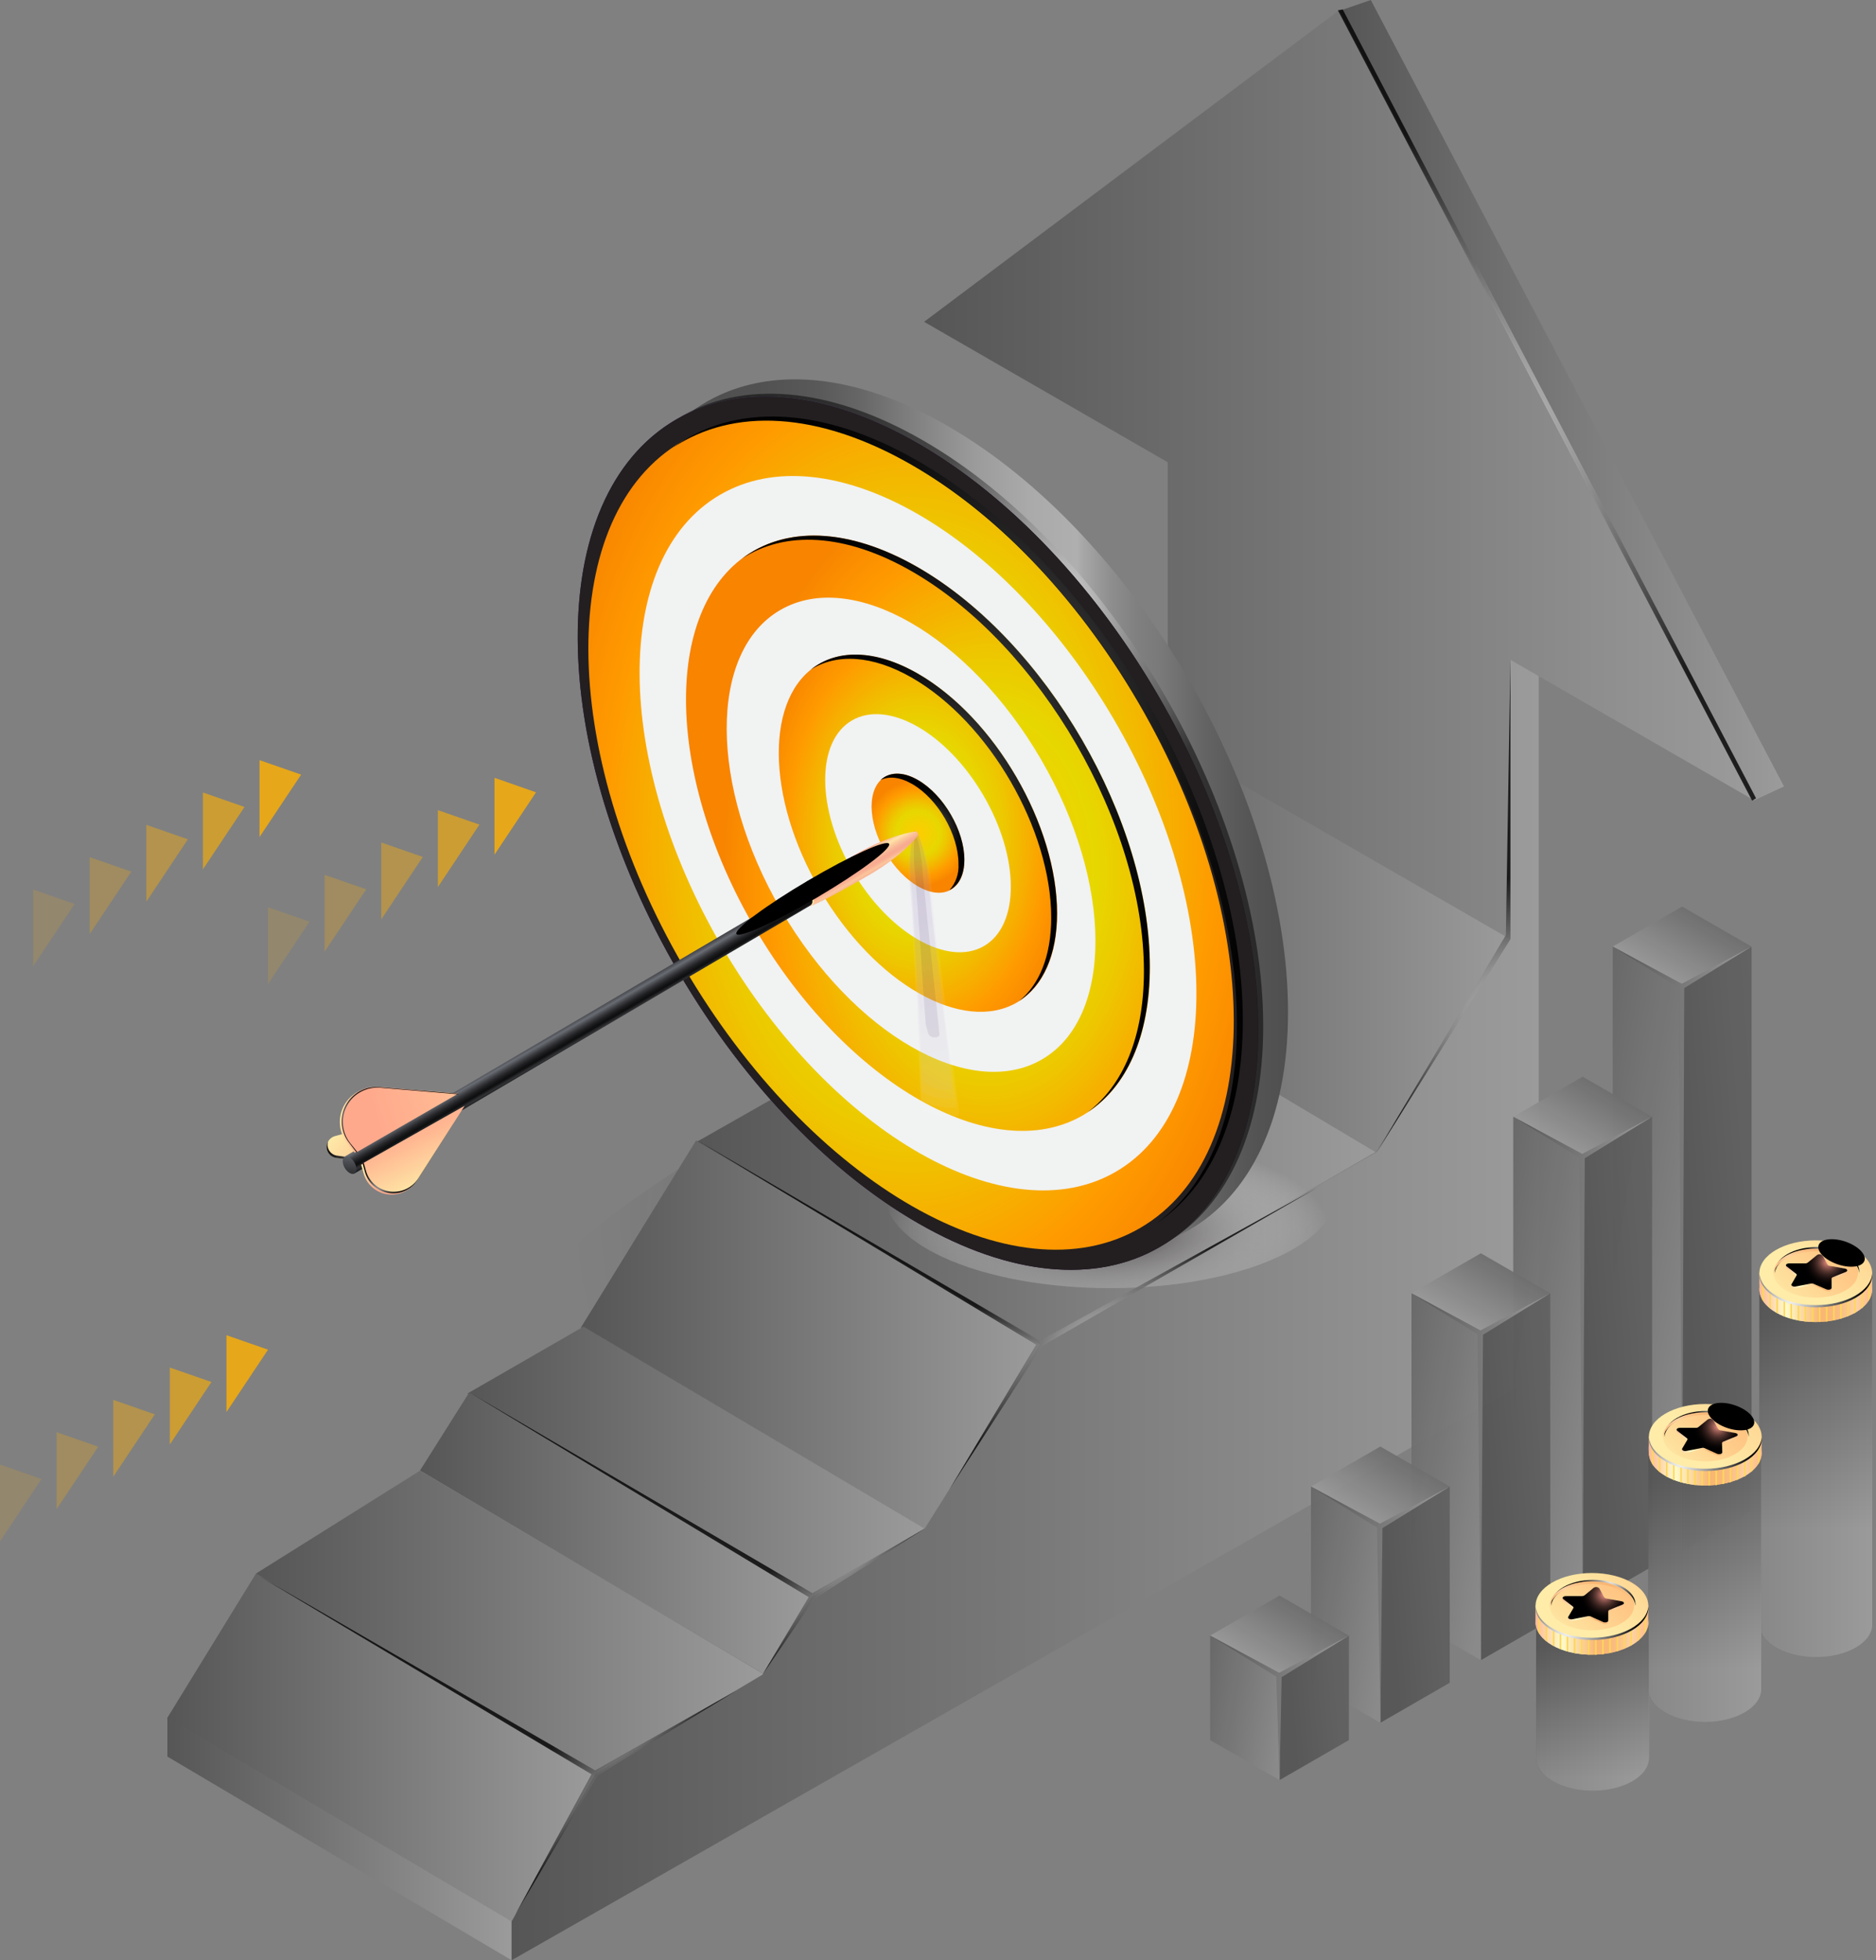 <svg width="494" height="516" viewBox="0 0 494 516" fill="none" xmlns="http://www.w3.org/2000/svg">
<rect x="0" y="0" width="494" height="516" fill="#808080" stroke="none"/>
<path style="mix-blend-mode:color-dodge" opacity="0.5" d="M267.212 359.564C335.361 330.254 382.859 288.546 373.302 266.406C363.746 244.267 300.753 250.08 232.604 279.39C164.455 308.701 116.956 350.409 126.513 372.548C136.07 394.688 199.063 388.875 267.212 359.564Z" fill="url(#paint0_radial_231_4)"/>
<path d="M243.609 403.068L152.961 349.457L183.294 300.203L273.926 353.813L243.609 403.068Z" fill="url(#paint1_linear_231_4)"/>
<path d="M153.648 349.214L244.249 402.855L213.733 420.43L123.116 366.805L153.648 349.214Z" fill="url(#paint2_linear_231_4)"/>
<path d="M67.394 414.216L156.989 467.522L134.621 505.902L44.019 452.262L67.394 414.216Z" fill="url(#paint3_linear_231_4)"/>
<path d="M67.394 414.216L156.989 467.522L201.192 440.763L110.59 387.137L67.394 414.216Z" fill="url(#paint4_linear_231_4)"/>
<path d="M134.728 516L44.08 462.39V452.185L134.728 505.796V516Z" fill="url(#paint5_linear_231_4)"/>
<path d="M201.253 440.687L110.605 387.076L123.574 366.515L214.222 420.126L201.253 440.687Z" fill="url(#paint6_linear_231_4)"/>
<path d="M272.614 249.928L362.224 303.234L274.231 354.103L183.63 300.477L272.614 249.928Z" fill="url(#paint7_linear_231_4)"/>
<path d="M272.614 249.928L362.224 303.234L398.019 246.577L307.417 192.952L272.614 249.928Z" fill="url(#paint8_linear_231_4)"/>
<path d="M461.904 210.664L469.777 207.024L360.973 0L352.398 2.955L461.904 210.664Z" fill="url(#paint9_linear_231_4)"/>
<path d="M397.729 173.685V246.973L362.606 303.234L273.926 353.813L243.593 402.23L213.749 420.415L200.78 440.824L156.806 466.959L134.713 505.796V516L405.191 361.87V171.69L397.729 173.685Z" fill="url(#paint10_linear_231_4)"/>
<path d="M307.509 121.689V195.251L397.729 247.247V173.685L461.904 210.664L352.627 2.696L243.334 84.71L307.509 121.689Z" fill="url(#paint11_linear_231_4)"/>
<path style="mix-blend-mode:multiply" d="M292.358 339.086C325.096 339.086 351.635 328.06 351.635 314.458C351.635 300.857 325.096 289.831 292.358 289.831C259.62 289.831 233.081 300.857 233.081 314.458C233.081 328.06 259.62 339.086 292.358 339.086Z" fill="url(#paint12_radial_231_4)"/>
<path d="M249.559 112.14C200.062 83.614 159.949 106.459 159.949 163.146C159.949 219.833 200.062 288.902 249.559 317.428C299.056 345.955 339.169 323.109 339.169 266.422C339.169 209.735 299.056 140.666 249.559 112.14ZM249.559 285.841C215.29 266.042 187.52 218.28 187.52 179.031C187.52 139.783 215.29 123.974 249.559 143.728C283.829 163.481 311.598 211.289 311.598 250.537C311.598 289.785 283.798 305.579 249.559 285.841Z" fill="url(#paint13_linear_231_4)"/>
<path d="M241.732 116.679C192.25 88.168 152.122 110.998 152.122 167.685C152.122 224.372 192.25 293.441 241.732 321.967C291.213 350.493 331.342 327.663 331.342 270.961C331.342 214.259 291.213 145.205 241.732 116.679Z" fill="url(#paint14_linear_231_4)"/>
<g style="mix-blend-mode:color-dodge" opacity="0.5">
<path d="M243.059 115.932C217.96 101.464 195.271 100.215 178.976 109.84C195.134 101.007 217.273 102.56 241.701 116.633C291.183 145.159 331.311 214.228 331.311 270.915C331.311 298.863 321.561 318.571 305.754 327.968C322.34 318.83 332.639 298.878 332.639 270.093C332.623 213.528 292.541 144.443 243.059 115.932Z" fill="url(#paint15_radial_231_4)"/>
</g>
<path d="M305.495 328.197C340.269 307.906 339.913 242.714 304.699 182.588C269.486 122.461 212.751 90.169 177.977 110.46C143.203 130.751 143.559 195.943 178.772 256.069C213.985 316.196 270.721 348.488 305.495 328.197Z" fill="#231F20"/>
<path d="M300.208 323.259C333.276 304.068 333.086 242.16 299.783 184.984C266.481 127.808 212.677 97.015 179.609 116.205C146.541 135.396 146.731 197.304 180.033 254.48C213.336 311.656 267.14 342.449 300.208 323.259Z" fill="url(#paint16_radial_231_4)"/>
<path d="M293.898 308.396C322.35 291.793 322.061 238.458 293.253 189.267C264.444 140.077 218.026 113.659 189.574 130.262C161.122 146.864 161.41 200.2 190.219 249.39C219.027 298.58 265.446 324.998 293.898 308.396Z" fill="#F1F2F2"/>
<path d="M285.204 293.551C308.913 279.716 308.671 235.271 284.664 194.279C260.657 153.287 221.976 131.271 198.267 145.106C174.558 158.941 174.8 203.386 198.807 244.378C222.814 285.37 261.495 307.386 285.204 293.551Z" fill="url(#paint17_radial_231_4)"/>
<path d="M274.361 278.882C293.254 267.918 293.144 232.547 274.117 199.879C255.089 167.211 224.349 149.617 205.456 160.581C186.563 171.546 186.672 206.917 205.7 239.585C224.727 272.252 255.468 289.847 274.361 278.882Z" fill="#F1F2F2"/>
<path d="M267.817 263.862C282.047 255.559 281.905 228.889 267.501 204.294C253.097 179.699 229.884 166.492 215.655 174.795C201.425 183.098 201.567 209.768 215.971 234.363C230.375 258.958 253.587 272.165 267.817 263.862Z" fill="url(#paint18_radial_231_4)"/>
<path d="M259.123 249.018C268.61 243.482 268.515 225.702 258.912 209.306C249.31 192.909 233.835 184.104 224.348 189.64C214.862 195.175 214.956 212.955 224.559 229.352C234.162 245.748 249.637 254.553 259.123 249.018Z" fill="#F1F2F2"/>
<path d="M250.429 234.173C255.173 231.405 255.125 222.515 250.324 214.317C245.523 206.119 237.785 201.716 233.042 204.484C228.299 207.252 228.346 216.142 233.147 224.34C237.949 232.538 245.686 236.941 250.429 234.173Z" fill="url(#paint19_radial_231_4)"/>
<path style="mix-blend-mode:color-dodge" d="M241.732 121.354C216.022 106.535 192.983 106.261 177.298 117.791C192.922 107.388 215.32 108.104 240.191 122.451C287.491 149.667 325.727 215.614 325.727 269.712C325.727 294.385 317.762 312.357 304.625 321.952C318.678 312.6 327.268 294.233 327.268 268.646C327.268 214.518 288.971 148.571 241.732 121.354Z" fill="url(#paint20_radial_231_4)"/>
<path style="mix-blend-mode:color-dodge" d="M241.732 149.348C223.194 138.686 206.639 138.565 195.394 147.048C206.547 139.692 222.492 140.24 240.191 150.444C273.942 169.893 301.223 216.985 301.223 255.639C301.223 273.048 295.669 285.75 286.468 292.71C296.584 286.039 302.764 272.91 302.764 254.543C302.825 215.888 275.467 168.797 241.732 149.348Z" fill="url(#paint21_radial_231_4)"/>
<path style="mix-blend-mode:color-dodge" d="M241.732 177.341C230.365 170.792 220.203 170.853 213.474 176.29C220.157 171.995 229.663 172.36 240.191 178.437C260.438 190.104 276.81 218.356 276.81 241.551C276.81 251.71 273.652 259.218 268.403 263.452C274.506 259.493 278.336 251.573 278.336 240.455C278.381 217.259 261.979 189.007 241.732 177.341Z" fill="url(#paint22_radial_231_4)"/>
<path style="mix-blend-mode:color-dodge" d="M241.732 205.334C237.673 202.988 234.103 203.202 231.875 205.334C234.057 204.268 236.971 204.511 240.191 206.37C246.935 210.253 252.397 219.666 252.397 227.402C252.48 228.649 252.313 229.9 251.907 231.081C251.501 232.263 250.864 233.353 250.032 234.287C252.428 233.114 253.938 230.357 253.938 226.306C253.954 218.645 248.476 209.218 241.732 205.334Z" fill="url(#paint23_radial_231_4)"/>
<g style="mix-blend-mode:color-dodge" opacity="0.8">
<path d="M59.628 351.468V371.709L70.583 355.275L59.628 351.468Z" fill="#FFB000"/>
</g>
<g style="mix-blend-mode:color-dodge" opacity="0.6">
<path d="M44.721 359.982V380.223L55.676 363.789L44.721 359.982Z" fill="#FFB000"/>
</g>
<g style="mix-blend-mode:color-dodge" opacity="0.4">
<path d="M29.814 368.48V388.736L40.769 372.303L29.814 368.48Z" fill="#FFB000"/>
</g>
<g style="mix-blend-mode:color-dodge" opacity="0.25">
<path d="M14.907 376.994V397.235L25.862 380.817L14.907 376.994Z" fill="#FFB000"/>
</g>
<g style="mix-blend-mode:color-dodge" opacity="0.15">
<path d="M0 385.507V405.748L10.94 389.33L0 385.507Z" fill="#FFB000"/>
</g>
<g style="mix-blend-mode:color-dodge" opacity="0.8">
<path d="M130.211 204.74V224.981L141.151 208.563L130.211 204.74Z" fill="#FFB000"/>
</g>
<g style="mix-blend-mode:color-dodge" opacity="0.6">
<path d="M115.304 213.254V233.495L126.244 217.061L115.304 213.254Z" fill="#FFB000"/>
</g>
<g style="mix-blend-mode:color-dodge" opacity="0.4">
<path d="M100.397 221.767V242.008L111.337 225.575L100.397 221.767Z" fill="#FFB000"/>
</g>
<g style="mix-blend-mode:color-dodge" opacity="0.25">
<path d="M85.475 230.281V250.522L96.43 234.089L85.475 230.281Z" fill="#FFB000"/>
</g>
<g style="mix-blend-mode:color-dodge" opacity="0.15">
<path d="M70.568 238.795V259.036L81.523 242.602L70.568 238.795Z" fill="#FFB000"/>
</g>
<g style="mix-blend-mode:color-dodge" opacity="0.8">
<path d="M68.34 200.095V220.336L79.296 203.902L68.34 200.095Z" fill="#FFB000"/>
</g>
<g style="mix-blend-mode:color-dodge" opacity="0.6">
<path d="M53.433 208.608V228.849L64.389 212.416L53.433 208.608Z" fill="#FFB000"/>
</g>
<g style="mix-blend-mode:color-dodge" opacity="0.4">
<path d="M38.526 217.122V237.363L49.482 220.93L38.526 217.122Z" fill="#FFB000"/>
</g>
<g style="mix-blend-mode:color-dodge" opacity="0.25">
<path d="M23.619 225.636V245.877L34.575 229.443L23.619 225.636Z" fill="#FFB000"/>
</g>
<g style="mix-blend-mode:color-dodge" opacity="0.15">
<path d="M8.712 234.134V254.39L19.652 237.957L8.712 234.134Z" fill="#FFB000"/>
</g>
<g opacity="0.8">
<path style="mix-blend-mode:color-dodge" d="M123.574 366.515L213.932 419.364L243.303 402.52L214.603 420.705L200.78 440.824L212.971 420.415L123.574 366.515Z" fill="url(#paint24_radial_231_4)"/>
<path style="mix-blend-mode:color-dodge" d="M183.462 300.081L273.819 352.93L346.966 312.57L274.491 354.255L250.078 391.95L272.858 353.966L183.462 300.081Z" fill="url(#paint25_radial_231_4)"/>
<path style="mix-blend-mode:color-dodge" d="M68.127 414.795L156.714 466.014L193.807 445.073L157.371 467.339L135.628 504.09L155.753 467.05L68.127 414.795Z" fill="url(#paint26_radial_231_4)"/>
<path style="mix-blend-mode:color-dodge" d="M362.605 303.234L397.729 247.247V173.686L396.539 246.12L362.605 303.234Z" fill="url(#paint27_radial_231_4)"/>
<path style="mix-blend-mode:color-dodge" d="M461.385 210.756L352.306 2.726L353.573 2.483L462.408 210.116L461.385 210.756Z" fill="url(#paint28_radial_231_4)"/>
</g>
<g opacity="0.95">
<path d="M442.954 238.642L461.218 249.166L442.954 259.706L424.675 249.166L442.954 238.642Z" fill="url(#paint29_linear_231_4)"/>
<path d="M461.233 397.813L442.954 408.338V259.706L461.233 249.166V397.813Z" fill="url(#paint30_linear_231_4)"/>
<path d="M442.954 408.338L424.675 397.813V249.166L442.954 259.706V408.338Z" fill="url(#paint31_linear_231_4)"/>
</g>
<path style="mix-blend-mode:color-dodge" d="M424.675 249.166L442.862 258.944L461.233 249.166L443.503 260.102L442.954 408.338L442.084 259.965L424.675 249.166Z" fill="url(#paint32_linear_231_4)"/>
<g opacity="0.95">
<path d="M416.756 283.419L435.02 293.959L416.756 304.498L398.492 293.959L416.756 283.419Z" fill="url(#paint33_linear_231_4)"/>
<path d="M435.035 412.374L416.756 422.898V304.498L435.035 293.959V412.374Z" fill="url(#paint34_linear_231_4)"/>
<path d="M416.756 422.898L398.477 412.374V293.959L416.756 304.498V422.898Z" fill="url(#paint35_linear_231_4)"/>
</g>
<path style="mix-blend-mode:color-dodge" d="M398.477 293.959L416.665 303.736L435.035 293.959L417.305 304.894L416.756 422.898L415.886 304.757L398.477 293.959Z" fill="url(#paint36_linear_231_4)"/>
<g opacity="0.95">
<path d="M389.948 329.902L408.212 340.441L389.948 350.965L371.684 340.426L389.948 329.902Z" fill="url(#paint37_linear_231_4)"/>
<path d="M408.227 426.477L389.948 437.016V350.965L408.227 340.426V426.477Z" fill="url(#paint38_linear_231_4)"/>
<path d="M389.948 437.016L371.684 426.477V340.426L389.948 350.965V437.016Z" fill="url(#paint39_linear_231_4)"/>
</g>
<path style="mix-blend-mode:color-dodge" d="M371.684 340.426L389.856 350.204L408.227 340.426L390.512 351.361L389.948 437.016L389.093 351.224L371.684 340.426Z" fill="url(#paint40_linear_231_4)"/>
<g opacity="0.95">
<path d="M363.475 380.771L381.739 391.31L363.475 401.849L345.211 391.31L363.475 380.771Z" fill="url(#paint41_linear_231_4)"/>
<path d="M363.475 432.021L381.739 442.56L363.475 453.084L345.211 442.545L363.475 432.021Z" fill="url(#paint42_linear_231_4)"/>
<path d="M381.754 442.956L363.475 453.495V401.834L381.754 391.31V442.956Z" fill="url(#paint43_linear_231_4)"/>
<path d="M363.49 453.495L345.211 442.956V391.31L363.49 401.834V453.495Z" fill="url(#paint44_linear_231_4)"/>
</g>
<path style="mix-blend-mode:color-dodge" d="M345.211 391.31L363.384 401.073L381.754 391.31L364.04 402.245L363.49 453.495L362.621 402.108L345.211 391.31Z" fill="url(#paint45_linear_231_4)"/>
<g opacity="0.95">
<path d="M336.926 420.004L355.19 430.543L336.926 441.083L318.663 430.543L336.926 420.004Z" fill="url(#paint46_linear_231_4)"/>
<path d="M355.205 458.049L336.942 468.573V441.067L355.205 430.543V458.049Z" fill="url(#paint47_linear_231_4)"/>
<path d="M336.942 468.573L318.663 458.049V430.543L336.942 441.067V468.573Z" fill="url(#paint48_linear_231_4)"/>
</g>
<path style="mix-blend-mode:color-dodge" d="M318.663 430.543L336.85 440.321L355.205 430.543L337.491 441.479L336.942 468.573L336.072 441.341L318.663 430.543Z" fill="url(#paint49_linear_231_4)"/>
<path opacity="0.9" d="M493 337.943H463.308V427.451C463.308 427.451 463.308 427.451 463.308 427.573C463.308 432.34 469.961 436.194 478.154 436.194C486.348 436.194 493 432.34 493 427.573V427.451V337.943Z" fill="url(#paint50_linear_231_4)"/>
<path style="mix-blend-mode:screen" opacity="0.7" d="M493 337.943H463.308V427.451C463.308 427.451 463.308 427.451 463.308 427.573C463.308 432.34 469.961 436.194 478.154 436.194C486.348 436.194 493 432.34 493 427.573V427.451V337.943Z" fill="url(#paint51_linear_231_4)"/>
<path d="M478.154 346.64C486.353 346.64 493 342.774 493 338.004C493 333.235 486.353 329.369 478.154 329.369C469.955 329.369 463.308 333.235 463.308 338.004C463.308 342.774 469.955 346.64 478.154 346.64Z" fill="url(#paint52_linear_231_4)"/>
<path style="mix-blend-mode:color-dodge" d="M478.154 346.488C470.25 346.488 463.811 342.893 463.354 338.37C463.354 338.537 463.354 338.705 463.354 338.873C463.354 343.64 470.006 347.508 478.2 347.508C486.393 347.508 493.046 343.64 493.046 338.873C493.046 338.705 493.046 338.537 493.046 338.37C492.512 342.893 486.058 346.488 478.154 346.488Z" fill="url(#paint53_linear_231_4)"/>
<path opacity="0.9" d="M463.751 381.304H434.059V444.509V444.631C434.059 449.398 440.711 453.267 448.905 453.267C457.098 453.267 463.751 449.398 463.751 444.631V444.509V381.304Z" fill="url(#paint54_linear_231_4)"/>
<path style="mix-blend-mode:screen" opacity="0.7" d="M463.751 381.304H434.059V444.509V444.631C434.059 449.398 440.711 453.267 448.905 453.267C457.098 453.267 463.751 449.398 463.751 444.631V444.509V381.304Z" fill="url(#paint55_linear_231_4)"/>
<path d="M448.905 390C457.104 390 463.751 386.134 463.751 381.365C463.751 376.596 457.104 372.729 448.905 372.729C440.705 372.729 434.059 376.596 434.059 381.365C434.059 386.134 440.705 390 448.905 390Z" fill="url(#paint56_linear_231_4)"/>
<path style="mix-blend-mode:color-dodge" d="M448.904 389.894C441.001 389.894 434.562 386.299 434.104 381.776C434.104 381.944 434.104 382.111 434.104 382.279C434.104 387.046 440.757 390.914 448.95 390.914C457.144 390.914 463.796 387.046 463.796 382.279C463.811 382.111 463.811 381.943 463.796 381.776C463.247 386.254 456.808 389.894 448.904 389.894Z" fill="url(#paint57_linear_231_4)"/>
<path opacity="0.9" d="M434.196 425.715H404.504V462.633V462.74C404.504 467.507 411.141 471.375 419.35 471.375C427.559 471.375 434.196 467.507 434.196 462.74V462.633V425.715Z" fill="url(#paint58_linear_231_4)"/>
<path style="mix-blend-mode:screen" opacity="0.7" d="M434.196 425.715H404.504V462.633V462.74C404.504 467.507 411.141 471.375 419.35 471.375C427.559 471.375 434.196 467.507 434.196 462.74V462.633V425.715Z" fill="url(#paint59_linear_231_4)"/>
<path d="M419.35 434.396C427.549 434.396 434.196 430.53 434.196 425.761C434.196 420.992 427.549 417.125 419.35 417.125C411.151 417.125 404.504 420.992 404.504 425.761C404.504 430.53 411.151 434.396 419.35 434.396Z" fill="url(#paint60_linear_231_4)"/>
<path style="mix-blend-mode:color-dodge" d="M419.35 434.259C411.446 434.259 405.007 430.665 404.55 426.126C404.535 426.299 404.535 426.472 404.55 426.644C404.55 431.411 411.187 435.28 419.396 435.28C427.604 435.28 434.242 431.411 434.242 426.644C434.242 426.477 434.242 426.309 434.242 426.126C433.692 430.665 427.223 434.259 419.35 434.259Z" fill="url(#paint61_linear_231_4)"/>
<path d="M492.985 335.065H463.293V339.253C463.293 339.253 463.293 339.329 463.293 339.375C463.293 344.127 469.945 347.995 478.139 347.995C486.332 347.995 492.985 344.127 492.985 339.375V339.253V335.065Z" fill="url(#paint62_linear_231_4)"/>
<g style="mix-blend-mode:multiply">
<path d="M478.139 347.082C469.945 347.082 463.293 343.228 463.293 338.461V339.268C463.293 339.268 463.293 339.345 463.293 339.39C463.293 344.142 469.945 348.011 478.139 348.011C486.332 348.011 492.985 344.142 492.985 339.39V339.268V338.461C492.985 343.228 486.332 347.082 478.139 347.082Z" fill="url(#paint63_linear_231_4)"/>
</g>
<g style="mix-blend-mode:multiply">
<path d="M482.686 347.599L483.098 347.508V336.588H482.686V347.599Z" fill="#FDD65B"/>
<path d="M484.547 347.158L484.975 347.036V336.588H484.547V347.158Z" fill="#FDD65B"/>
<path d="M486.424 346.549L486.836 346.366V336.588H486.424V346.549Z" fill="#FDD65B"/>
<path d="M480.824 347.858H481.236V336.588H480.824V347.858Z" fill="#FDD65B"/>
<path d="M490.147 344.447C490.284 344.325 490.437 344.218 490.559 344.096V336.481H490.147V344.447Z" fill="#FDD65B"/>
<path d="M492.008 342.436C492.163 342.203 492.301 341.958 492.42 341.705V336.588H492.008V342.436Z" fill="#FDD65B"/>
<path d="M488.255 345.726L488.667 345.513V336.588H488.255V345.726Z" fill="#FDD65B"/>
<path d="M478.963 347.98H479.375V336.588H478.963V347.98Z" fill="#FDD65B"/>
<path d="M477.086 347.98H477.574V336.588H477.147L477.086 347.98Z" fill="#FDD65B"/>
<path d="M473.363 347.554L473.775 347.63V336.588H473.363V347.554Z" fill="#FDD65B"/>
<path d="M475.225 347.843H475.652V336.588H475.225V347.843Z" fill="#FDD65B"/>
<path d="M471.471 347.097L471.883 347.203V336.542H471.471V347.097Z" fill="#FDD65B"/>
<path d="M464.041 342.071C464.163 342.298 464.301 342.517 464.452 342.726V336.588H464.041V342.071Z" fill="#FDD65B"/>
<path d="M465.902 344.203L466.314 344.523V336.588H465.902V344.203Z" fill="#FDD65B"/>
<path d="M469.64 346.442L470.052 346.609V336.588H469.64V346.442Z" fill="#FDD65B"/>
<path d="M467.763 345.543L468.191 345.772V336.588H467.763V345.543Z" fill="#FDD65B"/>
</g>
<path d="M478.139 343.777C486.338 343.777 492.985 339.91 492.985 335.141C492.985 330.372 486.338 326.506 478.139 326.506C469.939 326.506 463.293 330.372 463.293 335.141C463.293 339.91 469.939 343.777 478.139 343.777Z" fill="url(#paint64_linear_231_4)"/>
<path style="mix-blend-mode:screen" d="M478.139 343.548C470.113 343.548 463.598 339.832 463.323 335.217C463.323 335.309 463.323 335.415 463.323 335.507C463.323 340.274 469.976 344.142 478.169 344.142C486.363 344.142 493.015 340.274 493.015 335.507C493.023 335.41 493.023 335.314 493.015 335.217C492.68 339.832 486.164 343.548 478.139 343.548Z" fill="url(#paint65_radial_231_4)"/>
<path d="M478.139 341.583C484.265 341.583 489.231 338.699 489.231 335.141C489.231 331.583 484.265 328.699 478.139 328.699C472.012 328.699 467.046 331.583 467.046 335.141C467.046 338.699 472.012 341.583 478.139 341.583Z" fill="url(#paint66_linear_231_4)"/>
<path style="mix-blend-mode:screen" d="M478.505 328.973C484.44 328.973 489.262 331.669 489.582 335.065C489.582 334.943 489.582 334.836 489.582 334.715C489.582 331.151 484.608 328.257 478.474 328.257C472.341 328.257 467.382 331.151 467.382 334.715C467.374 334.831 467.374 334.948 467.382 335.065C467.763 331.714 472.585 328.973 478.505 328.973Z" fill="url(#paint67_radial_231_4)"/>
<path style="mix-blend-mode:multiply" d="M478.139 329.384C484.074 329.384 488.896 332.095 489.201 335.476C489.208 335.36 489.208 335.242 489.201 335.126C489.201 331.562 484.242 328.683 478.108 328.683C471.975 328.683 467.016 331.562 467.016 335.126C467.008 335.242 467.008 335.36 467.016 335.476C467.382 332.095 472.219 329.384 478.139 329.384Z" fill="url(#paint68_linear_231_4)"/>
<path style="mix-blend-mode:color-dodge" d="M485.936 326.825C489.277 327.968 491.52 330.222 490.955 331.867C490.391 333.511 487.232 333.938 483.906 332.811C480.58 331.684 478.322 329.415 478.886 327.77C479.451 326.125 482.594 325.698 485.936 326.825Z" fill="url(#paint69_radial_231_4)"/>
<path style="mix-blend-mode:multiply" d="M481.816 333.664L485.829 334.38C486.5 334.501 486.653 335.019 486.073 335.248L482.655 336.634C482.426 336.74 482.289 336.877 482.304 337.045V339.466C482.304 339.862 481.511 340.106 480.962 339.862L477.59 338.339C477.336 338.263 477.065 338.263 476.811 338.339L472.829 339.101C472.173 339.238 471.532 338.857 471.761 338.477L473.088 336.192C473.11 336.155 473.124 336.114 473.13 336.072C473.135 336.03 473.132 335.987 473.121 335.945C473.109 335.904 473.09 335.866 473.063 335.832C473.037 335.799 473.004 335.771 472.966 335.75L470.449 333.801C470.022 333.481 470.449 333.024 471.135 333.024H475.331C475.583 333.033 475.83 332.958 476.033 332.811L478.444 330.846C478.672 330.68 478.952 330.602 479.233 330.627C479.514 330.653 479.776 330.779 479.97 330.983L481.236 333.298C481.297 333.401 481.381 333.488 481.482 333.551C481.583 333.615 481.697 333.653 481.816 333.664Z" fill="url(#paint70_linear_231_4)"/>
<path d="M481.816 333.207L485.829 333.938C486.5 334.06 486.653 334.562 486.073 334.806L482.655 336.192C482.426 336.283 482.289 336.436 482.304 336.588V339.01C482.304 339.421 481.511 339.649 480.962 339.406L477.59 337.959C477.344 337.857 477.073 337.83 476.811 337.883L472.829 338.644C472.173 338.781 471.532 338.416 471.761 338.035L473.088 335.735C473.11 335.698 473.124 335.657 473.13 335.615C473.135 335.573 473.132 335.53 473.121 335.489C473.109 335.447 473.09 335.409 473.063 335.375C473.037 335.342 473.004 335.314 472.966 335.293L470.449 333.344C470.022 333.024 470.449 332.567 471.135 332.567H475.331C475.583 332.576 475.83 332.501 476.033 332.354L478.444 330.389C478.672 330.223 478.952 330.145 479.233 330.17C479.514 330.196 479.776 330.322 479.97 330.526L481.236 332.841C481.297 332.944 481.381 333.031 481.482 333.094C481.583 333.158 481.697 333.197 481.816 333.207Z" fill="url(#paint71_linear_231_4)"/>
<path style="mix-blend-mode:color-dodge" d="M481.816 333.207L485.829 333.938C486.5 334.06 486.653 334.562 486.073 334.806L482.655 336.192C482.426 336.283 482.289 336.436 482.304 336.588V339.01C482.304 339.421 481.511 339.649 480.962 339.406L477.59 337.959C477.344 337.857 477.073 337.83 476.811 337.883L472.829 338.644C472.173 338.781 471.532 338.416 471.761 338.035L473.088 335.735C473.11 335.698 473.124 335.657 473.13 335.615C473.135 335.573 473.132 335.53 473.121 335.489C473.109 335.447 473.09 335.409 473.063 335.375C473.037 335.342 473.004 335.314 472.966 335.293L470.449 333.344C470.022 333.024 470.449 332.567 471.135 332.567H475.331C475.583 332.576 475.83 332.501 476.033 332.354L478.444 330.389C478.672 330.223 478.952 330.145 479.233 330.17C479.514 330.196 479.776 330.322 479.97 330.526L481.236 332.841C481.297 332.944 481.381 333.031 481.482 333.094C481.583 333.158 481.697 333.197 481.816 333.207Z" fill="url(#paint72_radial_231_4)"/>
<path d="M463.842 378.151H434.196V382.279C434.196 382.279 434.196 382.355 434.196 382.4C434.196 387.168 440.848 391.021 449.042 391.021C457.235 391.021 463.888 387.168 463.888 382.4V382.279L463.842 378.151Z" fill="url(#paint73_linear_231_4)"/>
<g style="mix-blend-mode:multiply">
<path d="M449.042 390.168C440.848 390.168 434.196 386.299 434.196 381.532V382.279C434.196 382.279 434.196 382.355 434.196 382.4C434.196 387.168 440.848 391.021 449.042 391.021C457.235 391.021 463.888 387.168 463.888 382.4V382.279V381.471C463.842 386.299 457.251 390.168 449.042 390.168Z" fill="url(#paint74_linear_231_4)"/>
</g>
<g style="mix-blend-mode:multiply">
<path d="M453.589 390.671L454.016 390.579V379.629H453.589V390.671Z" fill="#FDD65B"/>
<path d="M455.465 390.229L455.877 390.107V379.629H455.465V390.229Z" fill="#FDD65B"/>
<path d="M457.327 389.62L457.739 389.437V379.629H457.327V389.62Z" fill="#FDD65B"/>
<path d="M451.727 390.945H452.139V379.674H451.727V390.945Z" fill="#FDD65B"/>
<path d="M461.05 387.518C461.187 387.396 461.34 387.289 461.462 387.168V379.552H461.05V387.518Z" fill="#FDD65B"/>
<path d="M462.911 385.507C463.07 385.274 463.213 385.03 463.338 384.776V379.629H462.911V385.507Z" fill="#FDD65B"/>
<path d="M459.265 388.751L459.677 388.523V379.629H459.265V388.751Z" fill="#FDD65B"/>
<path d="M449.866 391.066H450.278V379.644H449.866V391.066Z" fill="#FDD65B"/>
<path d="M448.004 391.051H448.416V379.613H448.004V391.051Z" fill="#FDD65B"/>
<path d="M444.266 390.625H444.693V379.552H444.266V390.625Z" fill="#FDD65B"/>
<path d="M446.127 390.914H446.555V379.583H446.127V390.914Z" fill="#FDD65B"/>
<path d="M442.481 390.168L442.893 390.275V379.613H442.481V390.168Z" fill="#FDD65B"/>
<path d="M434.943 385.142C435.066 385.369 435.204 385.588 435.355 385.797V379.629H434.943V385.142Z" fill="#FDD65B"/>
<path d="M436.805 387.335L437.232 387.655V379.629H436.805V387.335Z" fill="#FDD65B"/>
<path d="M440.543 389.528L440.955 389.681V379.629H440.543V389.528Z" fill="#FDD65B"/>
<path d="M438.682 388.63L439.094 388.843V379.629H438.682V388.63Z" fill="#FDD65B"/>
</g>
<path d="M449.042 386.848C457.241 386.848 463.888 382.981 463.888 378.212C463.888 373.443 457.241 369.577 449.042 369.577C440.843 369.577 434.196 373.443 434.196 378.212C434.196 382.981 440.843 386.848 449.042 386.848Z" fill="url(#paint75_linear_231_4)"/>
<path style="mix-blend-mode:screen" d="M449.042 386.619C441.016 386.619 434.501 382.918 434.226 378.288C434.226 378.38 434.226 378.486 434.226 378.593C434.226 383.345 440.879 387.213 449.072 387.213C457.266 387.213 463.918 383.345 463.918 378.593C463.927 378.492 463.927 378.39 463.918 378.288C463.598 382.918 457.067 386.619 449.042 386.619Z" fill="url(#paint76_radial_231_4)"/>
<path d="M460.15 378.212C460.15 381.776 455.175 384.67 449.042 384.67C442.908 384.67 437.949 381.776 437.949 378.212C437.949 374.648 442.923 371.77 449.042 371.77C455.16 371.77 460.15 374.664 460.15 378.212Z" fill="url(#paint77_linear_231_4)"/>
<path style="mix-blend-mode:screen" d="M449.423 372.09C455.343 372.09 460.104 374.801 460.485 378.182C460.493 378.065 460.493 377.948 460.485 377.831C460.485 374.268 455.511 371.389 449.393 371.389C443.274 371.389 438.285 374.268 438.285 377.831C438.285 377.953 438.285 378.06 438.285 378.182C438.666 374.801 443.488 372.09 449.423 372.09Z" fill="url(#paint78_radial_231_4)"/>
<path style="mix-blend-mode:multiply" d="M449.042 372.455C454.977 372.455 459.799 375.166 460.119 378.547C460.119 378.425 460.119 378.319 460.119 378.197C460.119 374.633 455.145 371.755 449.011 371.755C442.878 371.755 437.904 374.664 437.904 378.212C437.896 378.329 437.896 378.446 437.904 378.562C438.285 375.166 443.122 372.455 449.042 372.455Z" fill="url(#paint79_linear_231_4)"/>
<path style="mix-blend-mode:color-dodge" d="M456.839 369.912C460.18 371.039 462.423 373.293 461.858 374.938C461.294 376.583 458.135 377.009 454.809 375.882C451.483 374.755 449.225 372.486 449.789 370.841C450.354 369.196 453.512 368.769 456.839 369.912Z" fill="url(#paint80_radial_231_4)"/>
<path style="mix-blend-mode:multiply" d="M452.978 376.948L456.991 377.664C457.663 377.786 457.8 378.304 457.235 378.532L453.818 379.918C453.589 380.009 453.451 380.162 453.451 380.329L453.528 382.751C453.528 383.147 452.734 383.375 452.17 383.132L448.798 381.685C448.549 381.592 448.281 381.566 448.02 381.608L444.053 382.385C443.381 382.507 442.756 382.142 442.969 381.761L444.312 379.476C444.356 379.399 444.368 379.308 444.345 379.223C444.323 379.137 444.267 379.064 444.19 379.019L441.657 377.085C441.245 376.765 441.657 376.293 442.344 376.308H446.54C446.789 376.319 447.035 376.25 447.241 376.11L449.652 374.146C449.88 373.979 450.16 373.902 450.441 373.927C450.722 373.952 450.984 374.079 451.178 374.283L452.429 376.583C452.489 376.679 452.569 376.762 452.664 376.825C452.759 376.888 452.866 376.93 452.978 376.948Z" fill="url(#paint81_linear_231_4)"/>
<path d="M452.978 376.491L456.991 377.222C457.663 377.344 457.8 377.847 457.235 378.075L453.818 379.476C453.589 379.568 453.451 379.72 453.451 379.872L453.528 382.294C453.528 382.69 452.734 382.934 452.17 382.69L448.798 381.167C448.545 381.083 448.272 381.083 448.02 381.167L444.053 381.928C443.381 382.065 442.756 381.7 442.969 381.304L444.312 379.019C444.334 378.983 444.348 378.942 444.353 378.899C444.359 378.857 444.356 378.814 444.344 378.773C444.333 378.732 444.313 378.693 444.287 378.66C444.26 378.626 444.227 378.598 444.19 378.578L441.657 376.628C441.245 376.308 441.657 375.852 442.344 375.852H446.54C446.791 375.865 447.04 375.79 447.241 375.638L449.652 373.674C449.881 373.51 450.161 373.435 450.441 373.46C450.721 373.485 450.982 373.609 451.178 373.811L452.429 376.126C452.489 376.222 452.569 376.305 452.664 376.368C452.759 376.431 452.866 376.473 452.978 376.491V376.491Z" fill="url(#paint82_linear_231_4)"/>
<path style="mix-blend-mode:color-dodge" d="M452.978 376.491L456.991 377.222C457.663 377.344 457.8 377.847 457.235 378.075L453.818 379.476C453.589 379.568 453.451 379.72 453.451 379.872L453.528 382.294C453.528 382.69 452.734 382.934 452.17 382.69L448.798 381.167C448.545 381.083 448.272 381.083 448.02 381.167L444.053 381.928C443.381 382.065 442.756 381.7 442.969 381.304L444.312 379.019C444.334 378.983 444.348 378.942 444.353 378.899C444.359 378.857 444.356 378.814 444.344 378.773C444.333 378.732 444.313 378.693 444.287 378.66C444.26 378.626 444.227 378.598 444.19 378.578L441.657 376.628C441.245 376.308 441.657 375.852 442.344 375.852H446.54C446.791 375.865 447.04 375.79 447.241 375.638L449.652 373.674C449.881 373.51 450.161 373.435 450.441 373.46C450.721 373.485 450.982 373.609 451.178 373.811L452.429 376.126C452.489 376.222 452.569 376.305 452.664 376.368C452.759 376.431 452.866 376.473 452.978 376.491V376.491Z" fill="url(#paint83_radial_231_4)"/>
<path d="M434.043 422.639H404.336V426.827V426.949C404.336 431.716 410.973 435.569 419.167 435.569C427.36 435.569 434.013 431.716 434.013 426.949V426.827L434.043 422.639Z" fill="url(#paint84_linear_231_4)"/>
<g style="mix-blend-mode:multiply">
<path d="M419.197 434.655C411.004 434.655 404.366 430.787 404.366 426.02V426.827V426.949C404.366 431.716 411.004 435.569 419.197 435.569C427.391 435.569 434.043 431.716 434.043 426.949V426.827V426.02C434.043 430.787 427.406 434.655 419.197 434.655Z" fill="url(#paint85_linear_231_4)"/>
</g>
<g style="mix-blend-mode:multiply">
<path d="M423.744 435.158L424.171 435.067V424.116H423.744V435.158Z" fill="#FDD65B"/>
<path d="M425.697 434.716L426.109 434.594V424.116H425.697V434.716Z" fill="#FDD65B"/>
<path d="M427.482 434.061L427.894 433.879V424.07H427.482V434.061Z" fill="#FDD65B"/>
<path d="M421.883 435.432H422.295V424.162H421.883V435.432Z" fill="#FDD65B"/>
<path d="M431.205 432.005L431.633 431.655V424.116H431.205V432.005Z" fill="#FDD65B"/>
<path d="M433.082 429.995C433.235 429.751 433.372 429.508 433.494 429.264V424.116H433.082V429.995Z" fill="#FDD65B"/>
<path d="M429.344 433.239L429.756 433.011V424.116H429.344V433.239Z" fill="#FDD65B"/>
<path d="M420.021 435.584H420.433V424.162H420.021V435.584Z" fill="#FDD65B"/>
<path d="M418.16 435.584H418.572V424.147H418.16V435.584Z" fill="#FDD65B"/>
<path d="M414.421 435.112L414.849 435.188V424.116H414.421V435.112Z" fill="#FDD65B"/>
<path d="M416.298 435.402H416.71V424.07H416.298V435.402Z" fill="#FDD65B"/>
<path d="M412.56 434.655L412.972 434.762V424.101H412.56V434.655Z" fill="#FDD65B"/>
<path d="M405.099 429.629C405.227 429.857 405.37 430.075 405.526 430.284V424.192H405.099V429.629Z" fill="#FDD65B"/>
<path d="M406.96 431.823L407.388 432.142V424.116H406.96V431.823Z" fill="#FDD65B"/>
<path d="M410.698 434.061L411.11 434.214V424.162H410.698V434.061Z" fill="#FDD65B"/>
<path d="M408.913 433.117L409.325 433.33V424.192H408.913V433.117Z" fill="#FDD65B"/>
</g>
<path d="M419.197 431.335C427.397 431.335 434.043 427.469 434.043 422.7C434.043 417.93 427.397 414.064 419.197 414.064C410.998 414.064 404.351 417.93 404.351 422.7C404.351 427.469 410.998 431.335 419.197 431.335Z" fill="url(#paint86_linear_231_4)"/>
<path style="mix-blend-mode:screen" d="M419.197 431.107C411.187 431.107 404.656 427.406 404.382 422.776C404.382 422.867 404.382 422.974 404.382 423.08C404.382 427.832 411.019 431.701 419.213 431.701C427.406 431.701 434.059 427.832 434.059 423.08C434.059 422.974 434.059 422.867 434.059 422.776C433.753 427.406 427.223 431.107 419.197 431.107Z" fill="url(#paint87_radial_231_4)"/>
<path d="M419.197 429.142C425.323 429.142 430.29 426.258 430.29 422.7C430.29 419.142 425.323 416.257 419.197 416.257C413.071 416.257 408.105 419.142 408.105 422.7C408.105 426.258 413.071 429.142 419.197 429.142Z" fill="url(#paint88_linear_231_4)"/>
<path style="mix-blend-mode:screen" d="M419.594 416.577C425.514 416.577 430.351 419.288 430.656 422.669C430.663 422.553 430.663 422.436 430.656 422.319C430.656 418.755 425.682 415.877 419.563 415.877C413.445 415.877 408.456 418.755 408.456 422.319C408.456 422.441 408.456 422.547 408.456 422.669C408.822 419.288 413.643 416.577 419.594 416.577Z" fill="url(#paint89_radial_231_4)"/>
<path style="mix-blend-mode:multiply" d="M419.197 416.943C425.133 416.943 429.954 419.654 430.275 423.035C430.275 422.913 430.275 422.806 430.275 422.684C430.275 419.121 425.3 416.242 419.167 416.242C413.033 416.242 408.074 419.121 408.074 422.684C408.067 422.801 408.067 422.918 408.074 423.035C408.456 419.654 413.277 416.943 419.197 416.943Z" fill="url(#paint90_linear_231_4)"/>
<path style="mix-blend-mode:multiply" d="M423.027 421.238L427.025 421.969C427.696 422.09 427.849 422.593 427.269 422.837L423.851 424.223C423.622 424.314 423.5 424.466 423.5 424.619V427.04C423.5 427.452 422.722 427.68 422.157 427.436L418.785 425.989C418.539 425.888 418.268 425.861 418.007 425.913L414.04 426.675C413.369 426.812 412.728 426.446 412.957 426.066L414.299 423.766C414.338 423.689 414.345 423.6 414.319 423.518C414.294 423.435 414.238 423.366 414.162 423.324L411.645 421.375C411.233 421.055 411.645 420.598 412.331 420.598H416.527C416.779 420.609 417.026 420.534 417.229 420.385L419.64 418.42C419.868 418.257 420.148 418.181 420.428 418.206C420.708 418.231 420.97 418.356 421.166 418.557L422.417 420.872C422.481 420.978 422.57 421.066 422.677 421.13C422.783 421.194 422.903 421.231 423.027 421.238Z" fill="url(#paint91_linear_231_4)"/>
<path d="M423.027 420.781L427.025 421.512C427.696 421.634 427.849 422.151 427.269 422.38L423.851 423.766C423.757 423.79 423.673 423.843 423.611 423.916C423.548 423.99 423.509 424.081 423.5 424.177V426.583C423.5 426.995 422.722 427.223 422.157 426.979L418.785 425.456C418.53 425.389 418.262 425.389 418.007 425.456L414.04 426.233C413.369 426.355 412.728 425.989 412.957 425.609L414.299 423.324C414.335 423.244 414.341 423.154 414.316 423.07C414.291 422.986 414.236 422.914 414.162 422.867L411.645 420.933C411.233 420.598 411.645 420.141 412.331 420.156H416.527C416.776 420.165 417.022 420.096 417.229 419.958L419.64 417.978C419.87 417.817 420.151 417.744 420.431 417.772C420.711 417.8 420.972 417.927 421.166 418.131L422.417 420.43C422.483 420.533 422.573 420.619 422.679 420.68C422.785 420.741 422.905 420.775 423.027 420.781V420.781Z" fill="url(#paint92_linear_231_4)"/>
<path style="mix-blend-mode:color-dodge" d="M423.027 420.781L427.025 421.512C427.696 421.634 427.849 422.151 427.269 422.38L423.851 423.766C423.757 423.79 423.673 423.843 423.611 423.916C423.548 423.99 423.509 424.081 423.5 424.177V426.583C423.5 426.995 422.722 427.223 422.157 426.979L418.785 425.456C418.53 425.389 418.262 425.389 418.007 425.456L414.04 426.233C413.369 426.355 412.728 425.989 412.957 425.609L414.299 423.324C414.335 423.244 414.341 423.154 414.316 423.07C414.291 422.986 414.236 422.914 414.162 422.867L411.645 420.933C411.233 420.598 411.645 420.141 412.331 420.156H416.527C416.776 420.165 417.022 420.096 417.229 419.958L419.64 417.978C419.87 417.817 420.151 417.744 420.431 417.772C420.711 417.8 420.972 417.927 421.166 418.131L422.417 420.43C422.483 420.533 422.573 420.619 422.679 420.68C422.785 420.741 422.905 420.775 423.027 420.781V420.781Z" fill="url(#paint93_radial_231_4)"/>
<g opacity="0.6">
<path style="mix-blend-mode:multiply" opacity="0.1" d="M240.557 218.889C240.547 218.91 240.542 218.934 240.542 218.957C240.542 218.981 240.547 219.004 240.557 219.026C240.557 219.026 238.65 224.448 239.504 233.921C240.13 240.683 240.877 255.152 241.472 267.93C242.068 280.708 242.51 291.811 242.51 291.811C242.497 291.845 242.497 291.883 242.51 291.918C242.564 292.095 242.658 292.257 242.785 292.392C242.912 292.526 243.069 292.63 243.242 292.694C244.685 293.125 246.159 293.441 247.652 293.639C249.077 293.98 250.555 294.031 252 293.791C252.172 293.694 252.317 293.555 252.421 293.387C252.525 293.22 252.585 293.029 252.596 292.832V292.725C252.596 292.725 251.07 281.241 249.422 268.082C247.774 254.924 245.943 240.074 245.333 233.327C244.463 223.884 241.732 218.919 241.732 218.919C241.72 218.868 241.696 218.82 241.661 218.78C241.627 218.74 241.583 218.71 241.533 218.691L240.557 218.889Z" fill="url(#paint94_linear_231_4)"/>
<path style="mix-blend-mode:multiply" opacity="0.11" d="M240.542 218.995C240.209 220.268 239.954 221.56 239.779 222.864V222.864C239.349 226.321 239.303 229.814 239.641 233.281C240.221 239.678 240.969 253.705 241.579 266.163V267.245C242.144 278.942 242.556 288.948 242.586 289.252C242.573 289.287 242.573 289.325 242.586 289.359C242.702 289.694 242.942 289.972 243.258 290.136C244.525 290.643 245.845 291.006 247.194 291.217H247.286L248.308 291.385C249.312 291.617 250.356 291.617 251.36 291.385C251.579 291.25 251.753 291.054 251.863 290.821V290.821C251.878 290.72 251.878 290.618 251.863 290.517C251.871 290.481 251.871 290.445 251.863 290.41C251.863 290.303 250.337 279.155 248.811 266.422C247.286 253.69 245.485 239.297 244.89 232.916C244.89 232.672 244.89 232.413 244.89 232.17C244.555 228.564 243.792 225.01 242.617 221.585C242.601 221.515 242.575 221.449 242.54 221.387C242.255 220.577 241.923 219.783 241.549 219.011C241.541 218.96 241.52 218.912 241.488 218.872C241.456 218.831 241.414 218.801 241.366 218.782L240.481 218.904C240.492 218.94 240.513 218.971 240.542 218.995V218.995Z" fill="url(#paint95_linear_231_4)"/>
<path style="mix-blend-mode:multiply" opacity="0.12" d="M240.572 218.965C240.572 218.965 240.191 220.579 239.886 222.712C239.483 226.038 239.442 229.398 239.764 232.733C240.313 238.825 241.076 252.365 241.686 264.488C241.686 264.838 241.686 265.189 241.686 265.539C242.235 276.627 242.647 286.161 242.693 286.861C242.689 286.902 242.689 286.943 242.693 286.983C242.734 287.144 242.81 287.295 242.916 287.424C243.021 287.553 243.153 287.657 243.303 287.729C244.399 288.377 245.613 288.802 246.874 288.978C247.179 288.978 247.499 289.115 247.835 289.161C248.792 289.396 249.792 289.396 250.749 289.161C250.957 289.032 251.117 288.84 251.207 288.613C251.207 288.613 251.207 288.613 251.207 288.613C251.223 288.512 251.223 288.409 251.207 288.308V288.308C251.207 288.064 249.803 277.251 248.293 264.96C246.782 252.669 245.119 238.719 244.555 232.596C244.555 232.352 244.555 232.109 244.555 231.88C244.245 228.402 243.528 224.972 242.418 221.661C242.4 221.597 242.374 221.536 242.342 221.478C241.854 220.138 241.411 219.178 241.411 219.178C241.404 219.129 241.385 219.083 241.356 219.043C241.326 219.003 241.288 218.971 241.244 218.95H240.42C240.467 218.973 240.521 218.979 240.572 218.965Z" fill="url(#paint96_linear_231_4)"/>
<path style="mix-blend-mode:multiply" opacity="0.13" d="M240.587 218.919C240.587 218.919 240.282 220.655 240.008 222.544C239.671 225.744 239.671 228.97 240.008 232.17C240.526 237.85 241.274 251.009 241.915 262.798V263.803C242.449 274.296 242.861 283.374 242.937 284.303C242.941 284.343 242.941 284.384 242.937 284.424C243.015 284.736 243.212 285.004 243.486 285.171C243.868 285.795 245.333 286.161 246.691 286.587C246.982 286.669 247.277 286.735 247.576 286.785C248.475 287.03 249.423 287.03 250.322 286.785C250.528 286.659 250.685 286.465 250.765 286.237C250.765 286.237 250.765 286.237 250.765 286.237C250.774 286.141 250.774 286.044 250.765 285.947C250.765 285.597 249.422 275.119 247.988 263.239C246.553 251.36 244.936 237.911 244.432 232.078C244.432 231.834 244.432 231.606 244.432 231.393C244.141 228.047 243.465 224.746 242.418 221.554C242.424 221.493 242.424 221.432 242.418 221.371C241.991 220.199 241.564 219.163 241.564 219.163C241.539 219.073 241.485 218.993 241.411 218.934H240.648C240.648 218.934 240.587 218.889 240.587 218.919Z" fill="url(#paint97_linear_231_4)"/>
<path style="mix-blend-mode:multiply" opacity="0.18" d="M240.74 218.706C240.74 218.706 240.74 221.097 240.74 221.569C240.565 223.969 240.596 226.379 240.832 228.773C241.167 232.307 241.93 242.846 242.632 252.654C242.632 252.913 242.632 253.172 242.632 253.446C243.105 260.315 243.517 266.636 243.746 269.407C243.746 269.407 243.746 269.499 243.746 269.529C243.789 269.772 243.85 270.011 243.929 270.245C244.295 271.646 244.524 272.575 244.875 272.636C244.995 272.78 245.154 272.886 245.333 272.941C245.615 273.042 245.914 273.084 246.213 273.066C246.512 273.047 246.805 272.969 247.072 272.834C247.154 272.79 247.225 272.727 247.278 272.65C247.331 272.573 247.365 272.485 247.377 272.393V272.393C247.395 272.328 247.395 272.259 247.377 272.195C247.286 271.144 246.37 262.66 245.379 253.37C244.372 243.805 243.288 233.388 242.922 229.398C242.922 229.2 242.922 229.032 242.922 228.865C242.729 226.297 242.321 223.749 241.701 221.249C241.7 221.224 241.692 221.2 241.679 221.179C241.665 221.158 241.647 221.14 241.625 221.128C241.518 220.838 241.137 219.391 241.137 219.391C241.144 219.32 241.144 219.249 241.137 219.178L240.832 218.645L240.74 218.706Z" fill="url(#paint98_linear_231_4)"/>
</g>
<path d="M94.371 305.564L88.573 304.772C87.907 304.678 87.293 304.359 86.835 303.867C86.377 303.375 86.103 302.741 86.058 302.071C86.014 301.401 86.201 300.736 86.59 300.188C86.978 299.64 87.543 299.242 88.191 299.061L120.66 290.197L94.371 305.564Z" fill="url(#paint99_linear_231_4)"/>
<path style="mix-blend-mode:color-dodge" d="M94.599 305L88.801 304.209C88.381 304.158 87.977 304.016 87.617 303.792C87.257 303.569 86.951 303.27 86.72 302.915C86.489 302.561 86.338 302.161 86.278 301.742C86.219 301.323 86.252 300.897 86.375 300.492C86.148 300.91 86.027 301.376 86.021 301.851C86.015 302.325 86.125 302.794 86.341 303.217C86.557 303.64 86.874 304.004 87.262 304.278C87.651 304.551 88.101 304.726 88.573 304.787L94.371 305.564L120.66 290.197L119.272 290.577L94.599 305Z" fill="url(#paint100_radial_231_4)"/>
<path d="M241.762 219.772C241.766 219.828 241.755 219.884 241.731 219.934C241.707 219.985 241.67 220.029 241.625 220.062C241.625 220.062 237.918 225.103 228.854 230.342C215.9 237.835 213.825 238.338 213.825 238.338C213.474 238.536 213.703 238.094 213.169 237.79C212.619 237.433 212.161 236.952 211.832 236.386C211.503 235.82 211.313 235.184 211.277 234.53C211.277 233.936 210.728 233.936 211.063 233.738C211.063 233.738 212.589 232.215 225.528 224.783C234.683 219.528 240.954 218.904 240.954 218.904C241.005 218.876 241.063 218.861 241.122 218.861C241.18 218.861 241.238 218.876 241.29 218.904C241.434 218.999 241.552 219.128 241.635 219.279C241.717 219.431 241.761 219.6 241.762 219.772Z" fill="url(#paint101_linear_231_4)"/>
<path d="M214.298 237.15C214.298 238.353 213.459 238.84 212.406 238.231C211.855 237.872 211.396 237.389 211.067 236.82C210.739 236.251 210.549 235.613 210.514 234.957C210.514 233.769 211.353 233.281 212.406 233.891C212.958 234.245 213.417 234.725 213.746 235.292C214.075 235.859 214.264 236.496 214.298 237.15V237.15Z" fill="url(#paint102_linear_231_4)"/>
<path d="M213.932 237.196C213.956 237.415 213.92 237.636 213.829 237.837C213.737 238.038 213.594 238.211 213.413 238.338L93.409 308.869C93.073 309.052 93.287 308.641 92.784 308.351C92.257 308.009 91.819 307.548 91.503 307.006C91.188 306.464 91.005 305.855 90.968 305.229C90.968 304.665 90.449 304.665 90.769 304.467L210.85 233.936C211.055 233.848 211.279 233.815 211.501 233.839C211.723 233.863 211.935 233.944 212.116 234.073C212.642 234.416 213.079 234.877 213.395 235.42C213.71 235.962 213.894 236.57 213.932 237.196V237.196Z" fill="url(#paint103_linear_231_4)"/>
<path d="M93.867 307.742C93.867 308.884 93.058 309.341 92.051 308.762C91.533 308.429 91.1 307.981 90.784 307.453C90.469 306.924 90.281 306.33 90.236 305.716C90.236 304.559 91.059 304.102 92.051 304.681C92.572 305.014 93.008 305.465 93.323 305.996C93.638 306.528 93.825 307.126 93.867 307.742V307.742Z" fill="url(#paint104_linear_231_4)"/>
<path d="M93.394 303.432L120.248 287.988L99.299 286.328C97.547 286.184 95.792 286.551 94.246 287.385C92.7 288.219 91.43 289.483 90.591 291.025C89.751 292.566 89.379 294.317 89.519 296.066C89.659 297.814 90.306 299.485 91.38 300.873L93.394 303.432Z" fill="url(#paint105_linear_231_4)"/>
<path d="M93.821 303.356L120.675 287.851L99.726 286.13C97.972 285.983 96.213 286.349 94.664 287.184C93.115 288.018 91.843 289.285 91.003 290.829C90.163 292.373 89.792 294.128 89.935 295.879C90.078 297.63 90.728 299.302 91.807 300.69L93.821 303.356Z" fill="url(#paint106_linear_231_4)"/>
<path style="mix-blend-mode:color-dodge" d="M92.204 300.919C91.115 299.531 90.456 297.856 90.308 296.099C90.16 294.343 90.529 292.582 91.371 291.032C92.212 289.482 93.488 288.211 95.043 287.376C96.598 286.54 98.364 286.176 100.123 286.328L120.538 288.034L120.752 287.912L99.802 286.191C98.048 286.044 96.289 286.41 94.74 287.245C93.191 288.079 91.919 289.346 91.079 290.89C90.24 292.434 89.868 294.189 90.011 295.94C90.154 297.691 90.805 299.363 91.883 300.751L93.897 303.356L94.081 303.249L92.204 300.919Z" fill="url(#paint107_radial_231_4)"/>
<path d="M95.103 306.584L95.759 308.945C96.163 310.349 96.963 311.607 98.064 312.57C99.165 313.532 100.52 314.158 101.967 314.373C103.415 314.589 104.894 314.384 106.228 313.783C107.562 313.182 108.695 312.211 109.491 310.986L121.987 291.385L95.103 306.584Z" fill="url(#paint108_linear_231_4)"/>
<path d="M95.515 306.249L96.171 308.61C96.576 310.006 97.373 311.256 98.467 312.214C99.561 313.172 100.908 313.798 102.346 314.017C103.785 314.237 105.257 314.041 106.588 313.452C107.919 312.864 109.053 311.908 109.857 310.697L122.354 291.095L95.515 306.249Z" fill="url(#paint109_linear_231_4)"/>
<path style="mix-blend-mode:color-dodge" d="M110.102 310.24C109.306 311.465 108.175 312.437 106.842 313.039C105.509 313.64 104.03 313.847 102.583 313.633C101.136 313.42 99.781 312.795 98.679 311.834C97.577 310.874 96.775 309.617 96.369 308.214L95.774 306.082L95.484 306.249L96.141 308.61C96.541 310.013 97.338 311.272 98.434 312.236C99.531 313.201 100.883 313.83 102.328 314.05C103.773 314.27 105.251 314.071 106.585 313.476C107.92 312.882 109.056 311.917 109.857 310.697L122.354 291.095L110.102 310.24Z" fill="url(#paint110_radial_231_4)"/>
<path style="mix-blend-mode:color-dodge" d="M234.118 222.118C234.82 223.336 226.382 229.626 215.275 236.175C204.167 242.724 194.554 247.065 193.913 245.846C193.273 244.628 201.634 238.353 212.757 231.804C223.88 225.255 233.447 220.914 234.118 222.118Z" fill="url(#paint111_radial_231_4)"/>
<defs>
<radialGradient id="paint0_radial_231_4" cx="0" cy="0" r="1" gradientUnits="userSpaceOnUse" gradientTransform="translate(249.913 319.476) scale(99.924 99.743)">
<stop stop-color="#B2B2B2"/>
<stop offset="0.19" stop-color="#7E7E7E" stop-opacity="0.71"/>
<stop offset="0.37" stop-color="#515151" stop-opacity="0.46"/>
<stop offset="0.55" stop-color="#2E2E2E" stop-opacity="0.26"/>
<stop offset="0.72" stop-color="#151515" stop-opacity="0.12"/>
<stop offset="0.88" stop-color="#050505" stop-opacity="0.03"/>
<stop offset="1" stop-opacity="0"/>
</radialGradient>
<linearGradient id="paint1_linear_231_4" x1="152.961" y1="351.635" x2="273.926" y2="351.635" gradientUnits="userSpaceOnUse">
<stop stop-color="#565656"/>
<stop offset="1" stop-color="#9B9B9B"/>
</linearGradient>
<linearGradient id="paint2_linear_231_4" x1="123.132" y1="384.822" x2="244.249" y2="384.822" gradientUnits="userSpaceOnUse">
<stop stop-color="#565656"/>
<stop offset="1" stop-color="#9B9B9B"/>
</linearGradient>
<linearGradient id="paint3_linear_231_4" x1="44.019" y1="460.059" x2="157.005" y2="460.059" gradientUnits="userSpaceOnUse">
<stop stop-color="#565656"/>
<stop offset="1" stop-color="#9B9B9B"/>
</linearGradient>
<linearGradient id="paint4_linear_231_4" x1="67.394" y1="427.33" x2="201.192" y2="427.33" gradientUnits="userSpaceOnUse">
<stop stop-color="#565656"/>
<stop offset="1" stop-color="#9B9B9B"/>
</linearGradient>
<linearGradient id="paint5_linear_231_4" x1="44.096" y1="484.093" x2="134.728" y2="484.093" gradientUnits="userSpaceOnUse">
<stop stop-color="#565656"/>
<stop offset="1" stop-color="#9B9B9B"/>
</linearGradient>
<linearGradient id="paint6_linear_231_4" x1="110.605" y1="403.601" x2="214.222" y2="403.601" gradientUnits="userSpaceOnUse">
<stop stop-color="#565656"/>
<stop offset="1" stop-color="#9B9B9B"/>
</linearGradient>
<linearGradient id="paint7_linear_231_4" x1="183.63" y1="302.015" x2="362.224" y2="302.015" gradientUnits="userSpaceOnUse">
<stop stop-color="#565656"/>
<stop offset="1" stop-color="#9B9B9B"/>
</linearGradient>
<linearGradient id="paint8_linear_231_4" x1="272.614" y1="248.085" x2="398.019" y2="248.085" gradientUnits="userSpaceOnUse">
<stop stop-color="#565656"/>
<stop offset="1" stop-color="#9B9B9B"/>
</linearGradient>
<linearGradient id="paint9_linear_231_4" x1="352.398" y1="105.332" x2="469.777" y2="105.332" gradientUnits="userSpaceOnUse">
<stop stop-color="#565656"/>
<stop offset="1" stop-color="#9B9B9B"/>
</linearGradient>
<linearGradient id="paint10_linear_231_4" x1="134.713" y1="343.838" x2="405.191" y2="343.838" gradientUnits="userSpaceOnUse">
<stop stop-color="#565656"/>
<stop offset="1" stop-color="#9B9B9B"/>
</linearGradient>
<linearGradient id="paint11_linear_231_4" x1="243.334" y1="124.964" x2="461.904" y2="124.964" gradientUnits="userSpaceOnUse">
<stop stop-color="#565656"/>
<stop offset="1" stop-color="#9B9B9B"/>
</linearGradient>
<radialGradient id="paint12_radial_231_4" cx="0" cy="0" r="1" gradientUnits="userSpaceOnUse" gradientTransform="translate(290.979 323.849) scale(59.234 24.553)">
<stop offset="0.19" stop-color="#5F5C5D"/>
<stop offset="1" stop-color="white" stop-opacity="0"/>
</radialGradient>
<linearGradient id="paint13_linear_231_4" x1="159.949" y1="214.777" x2="339.169" y2="214.777" gradientUnits="userSpaceOnUse">
<stop offset="0.06" stop-color="#4F4F4F"/>
<stop offset="0.22" stop-color="#515151"/>
<stop offset="0.31" stop-color="#595959"/>
<stop offset="0.37" stop-color="#666666"/>
<stop offset="0.43" stop-color="#7A7A7A"/>
<stop offset="0.46" stop-color="#838383"/>
<stop offset="0.54" stop-color="#9B9B9B"/>
<stop offset="0.62" stop-color="#AAAAAA"/>
<stop offset="0.69" stop-color="#AFAFAF"/>
<stop offset="0.7" stop-color="#A6A6A6"/>
<stop offset="0.74" stop-color="#8E8E8E"/>
<stop offset="0.78" stop-color="#7F7F7F"/>
<stop offset="0.81" stop-color="#7A7A7A"/>
<stop offset="0.88" stop-color="#636363"/>
<stop offset="0.95" stop-color="#545454"/>
<stop offset="1" stop-color="#4F4F4F"/>
</linearGradient>
<linearGradient id="paint14_linear_231_4" x1="150.829" y1="155.311" x2="330.883" y2="155.311" gradientUnits="userSpaceOnUse">
<stop stop-color="#311B61"/>
<stop offset="0.2" stop-color="#290F52"/>
<stop offset="0.49" stop-color="#200041"/>
<stop offset="1" stop-color="#0F001F"/>
</linearGradient>
<radialGradient id="paint15_radial_231_4" cx="0" cy="0" r="1" gradientUnits="userSpaceOnUse" gradientTransform="translate(278.946 161.06) scale(49.665 49.574)">
<stop stop-color="white"/>
<stop offset="1"/>
</radialGradient>
<radialGradient id="paint16_radial_231_4" cx="0" cy="0" r="1" gradientUnits="userSpaceOnUse" gradientTransform="translate(239.84 219.728) rotate(0.136) scale(97.962 146.675)">
<stop stop-color="#FFCC00"/>
<stop offset="0.41" stop-color="#E7D700"/>
<stop offset="0.54" stop-color="#EDC800"/>
<stop offset="0.79" stop-color="#FD9F00"/>
<stop offset="0.82" stop-color="#FF9A00"/>
<stop offset="0.95" stop-color="#FA8B00"/>
<stop offset="1" stop-color="#F88400"/>
</radialGradient>
<radialGradient id="paint17_radial_231_4" cx="0" cy="0" r="1" gradientUnits="userSpaceOnUse" gradientTransform="translate(260.071 229.49) rotate(-0.136) scale(69.972 105.121)">
<stop stop-color="#FFCC00"/>
<stop offset="0.41" stop-color="#E7D700"/>
<stop offset="0.54" stop-color="#EDC800"/>
<stop offset="0.79" stop-color="#FD9F00"/>
<stop offset="0.82" stop-color="#FF9A00"/>
<stop offset="0.95" stop-color="#FA8B00"/>
<stop offset="1" stop-color="#F88400"/>
</radialGradient>
<radialGradient id="paint18_radial_231_4" cx="0" cy="0" r="1" gradientUnits="userSpaceOnUse" gradientTransform="translate(241.667 219.325) scale(42.203 63.19)">
<stop stop-color="#FFCC00"/>
<stop offset="0.41" stop-color="#E7D700"/>
<stop offset="0.54" stop-color="#EDC800"/>
<stop offset="0.79" stop-color="#FD9F00"/>
<stop offset="0.82" stop-color="#FF9A00"/>
<stop offset="0.95" stop-color="#FA8B00"/>
<stop offset="1" stop-color="#F88400"/>
</radialGradient>
<radialGradient id="paint19_radial_231_4" cx="0" cy="0" r="1" gradientUnits="userSpaceOnUse" gradientTransform="translate(241.743 219.326) scale(14.068 14.042)">
<stop stop-color="#FFCC00"/>
<stop offset="0.41" stop-color="#E7D700"/>
<stop offset="0.54" stop-color="#EDC800"/>
<stop offset="0.79" stop-color="#FD9F00"/>
<stop offset="0.82" stop-color="#FF9A00"/>
<stop offset="0.95" stop-color="#FA8B00"/>
<stop offset="1" stop-color="#F88400"/>
</radialGradient>
<radialGradient id="paint20_radial_231_4" cx="0" cy="0" r="1" gradientUnits="userSpaceOnUse" gradientTransform="translate(252.275 215.812) scale(92.021 137.78)">
<stop stop-color="white"/>
<stop offset="0.07" stop-color="#D8D8D8"/>
<stop offset="0.16" stop-color="#A6A6A6"/>
<stop offset="0.26" stop-color="#797979"/>
<stop offset="0.37" stop-color="#545454"/>
<stop offset="0.47" stop-color="#353535"/>
<stop offset="0.59" stop-color="#1E1E1E"/>
<stop offset="0.7" stop-color="#0D0D0D"/>
<stop offset="0.84" stop-color="#030303"/>
<stop offset="1"/>
</radialGradient>
<radialGradient id="paint21_radial_231_4" cx="0" cy="0" r="1" gradientUnits="userSpaceOnUse" gradientTransform="translate(249.102 216.84) scale(65.808 98.532)">
<stop stop-color="white"/>
<stop offset="0.07" stop-color="#D8D8D8"/>
<stop offset="0.16" stop-color="#A6A6A6"/>
<stop offset="0.26" stop-color="#797979"/>
<stop offset="0.37" stop-color="#545454"/>
<stop offset="0.47" stop-color="#353535"/>
<stop offset="0.59" stop-color="#1E1E1E"/>
<stop offset="0.7" stop-color="#0D0D0D"/>
<stop offset="0.84" stop-color="#030303"/>
<stop offset="1"/>
</radialGradient>
<radialGradient id="paint22_radial_231_4" cx="0" cy="0" r="1" gradientUnits="userSpaceOnUse" gradientTransform="translate(245.928 217.891) scale(39.61 59.306)">
<stop stop-color="white"/>
<stop offset="0.07" stop-color="#D8D8D8"/>
<stop offset="0.16" stop-color="#A6A6A6"/>
<stop offset="0.26" stop-color="#797979"/>
<stop offset="0.37" stop-color="#545454"/>
<stop offset="0.47" stop-color="#353535"/>
<stop offset="0.59" stop-color="#1E1E1E"/>
<stop offset="0.7" stop-color="#0D0D0D"/>
<stop offset="0.84" stop-color="#030303"/>
<stop offset="1"/>
</radialGradient>
<radialGradient id="paint23_radial_231_4" cx="0" cy="0" r="1" gradientUnits="userSpaceOnUse" gradientTransform="translate(242.907 219.011) scale(13.381 13.357)">
<stop stop-color="white"/>
<stop offset="0.07" stop-color="#D8D8D8"/>
<stop offset="0.16" stop-color="#A6A6A6"/>
<stop offset="0.26" stop-color="#797979"/>
<stop offset="0.37" stop-color="#545454"/>
<stop offset="0.47" stop-color="#353535"/>
<stop offset="0.59" stop-color="#1E1E1E"/>
<stop offset="0.7" stop-color="#0D0D0D"/>
<stop offset="0.84" stop-color="#030303"/>
<stop offset="1"/>
</radialGradient>
<radialGradient id="paint24_radial_231_4" cx="0" cy="0" r="1" gradientUnits="userSpaceOnUse" gradientTransform="translate(231.051 427.467) scale(31.355 31.298)">
<stop stop-color="white"/>
<stop offset="1"/>
</radialGradient>
<radialGradient id="paint25_radial_231_4" cx="0" cy="0" r="1" gradientUnits="userSpaceOnUse" gradientTransform="translate(293.868 361.307) scale(40.785 40.71)">
<stop stop-color="white"/>
<stop offset="1"/>
</radialGradient>
<radialGradient id="paint26_radial_231_4" cx="0" cy="0" r="1" gradientUnits="userSpaceOnUse" gradientTransform="translate(174.017 480.712) scale(35.459 35.395)">
<stop stop-color="white"/>
<stop offset="1"/>
</radialGradient>
<radialGradient id="paint27_radial_231_4" cx="0" cy="0" r="1" gradientUnits="userSpaceOnUse" gradientTransform="translate(400.842 270.854) scale(39.808 39.736)">
<stop stop-color="white"/>
<stop offset="1"/>
</radialGradient>
<radialGradient id="paint28_radial_231_4" cx="0" cy="0" r="1" gradientUnits="userSpaceOnUse" gradientTransform="translate(429.481 93.666) scale(83.415 83.264)">
<stop stop-color="white"/>
<stop offset="1"/>
</radialGradient>
<linearGradient id="paint29_linear_231_4" x1="453.024" y1="231.743" x2="437.808" y2="258.161" gradientUnits="userSpaceOnUse">
<stop stop-color="#565656"/>
<stop offset="1" stop-color="#9B9B9B"/>
</linearGradient>
<linearGradient id="paint30_linear_231_4" x1="443.564" y1="329.415" x2="578.732" y2="319.02" gradientUnits="userSpaceOnUse">
<stop stop-color="#565656"/>
<stop offset="1" stop-color="#9B9B9B"/>
</linearGradient>
<linearGradient id="paint31_linear_231_4" x1="391.153" y1="321.617" x2="473.156" y2="335.388" gradientUnits="userSpaceOnUse">
<stop stop-color="#565656"/>
<stop offset="1" stop-color="#9B9B9B"/>
</linearGradient>
<linearGradient id="paint32_linear_231_4" x1="424.675" y1="328.76" x2="461.233" y2="328.76" gradientUnits="userSpaceOnUse">
<stop stop-color="#565656"/>
<stop offset="1" stop-color="#9B9B9B"/>
</linearGradient>
<linearGradient id="paint33_linear_231_4" x1="426.826" y1="276.535" x2="411.61" y2="302.953" gradientUnits="userSpaceOnUse">
<stop stop-color="#565656"/>
<stop offset="1" stop-color="#9B9B9B"/>
</linearGradient>
<linearGradient id="paint34_linear_231_4" x1="418.023" y1="359.037" x2="542.891" y2="349.438" gradientUnits="userSpaceOnUse">
<stop stop-color="#565656"/>
<stop offset="1" stop-color="#9B9B9B"/>
</linearGradient>
<linearGradient id="paint35_linear_231_4" x1="369.762" y1="352.092" x2="442.52" y2="364.304" gradientUnits="userSpaceOnUse">
<stop stop-color="#565656"/>
<stop offset="1" stop-color="#9B9B9B"/>
</linearGradient>
<linearGradient id="paint36_linear_231_4" x1="398.492" y1="358.428" x2="435.035" y2="358.428" gradientUnits="userSpaceOnUse">
<stop stop-color="#565656"/>
<stop offset="1" stop-color="#9B9B9B"/>
</linearGradient>
<linearGradient id="paint37_linear_231_4" x1="400.033" y1="323.003" x2="384.802" y2="349.421" gradientUnits="userSpaceOnUse">
<stop stop-color="#565656"/>
<stop offset="1" stop-color="#9B9B9B"/>
</linearGradient>
<linearGradient id="paint38_linear_231_4" x1="391.916" y1="389.269" x2="505.769" y2="380.526" gradientUnits="userSpaceOnUse">
<stop stop-color="#565656"/>
<stop offset="1" stop-color="#9B9B9B"/>
</linearGradient>
<linearGradient id="paint39_linear_231_4" x1="348.111" y1="383.253" x2="410.967" y2="393.8" gradientUnits="userSpaceOnUse">
<stop stop-color="#565656"/>
<stop offset="1" stop-color="#9B9B9B"/>
</linearGradient>
<linearGradient id="paint40_linear_231_4" x1="371.684" y1="388.721" x2="408.227" y2="388.721" gradientUnits="userSpaceOnUse">
<stop stop-color="#565656"/>
<stop offset="1" stop-color="#9B9B9B"/>
</linearGradient>
<linearGradient id="paint41_linear_231_4" x1="373.561" y1="373.887" x2="358.329" y2="400.305" gradientUnits="userSpaceOnUse">
<stop stop-color="#565656"/>
<stop offset="1" stop-color="#9B9B9B"/>
</linearGradient>
<linearGradient id="paint42_linear_231_4" x1="373.561" y1="425.137" x2="358.329" y2="451.539" gradientUnits="userSpaceOnUse">
<stop stop-color="#565656"/>
<stop offset="1" stop-color="#9B9B9B"/>
</linearGradient>
<linearGradient id="paint43_linear_231_4" x1="366.176" y1="422.898" x2="468.326" y2="415.041" gradientUnits="userSpaceOnUse">
<stop stop-color="#565656"/>
<stop offset="1" stop-color="#9B9B9B"/>
</linearGradient>
<linearGradient id="paint44_linear_231_4" x1="327.115" y1="417.841" x2="379.445" y2="426.63" gradientUnits="userSpaceOnUse">
<stop stop-color="#565656"/>
<stop offset="1" stop-color="#9B9B9B"/>
</linearGradient>
<linearGradient id="paint45_linear_231_4" x1="345.211" y1="422.395" x2="381.754" y2="422.395" gradientUnits="userSpaceOnUse">
<stop stop-color="#565656"/>
<stop offset="1" stop-color="#9B9B9B"/>
</linearGradient>
<linearGradient id="paint46_linear_231_4" x1="347.012" y1="413.12" x2="331.78" y2="439.538" gradientUnits="userSpaceOnUse">
<stop stop-color="#565656"/>
<stop offset="1" stop-color="#9B9B9B"/>
</linearGradient>
<linearGradient id="paint47_linear_231_4" x1="340.146" y1="450.007" x2="434.087" y2="442.793" gradientUnits="userSpaceOnUse">
<stop stop-color="#565656"/>
<stop offset="1" stop-color="#9B9B9B"/>
</linearGradient>
<linearGradient id="paint48_linear_231_4" x1="304.412" y1="445.652" x2="349.357" y2="453.187" gradientUnits="userSpaceOnUse">
<stop stop-color="#565656"/>
<stop offset="1" stop-color="#9B9B9B"/>
</linearGradient>
<linearGradient id="paint49_linear_231_4" x1="318.663" y1="449.551" x2="355.221" y2="449.551" gradientUnits="userSpaceOnUse">
<stop stop-color="#565656"/>
<stop offset="1" stop-color="#9B9B9B"/>
</linearGradient>
<linearGradient id="paint50_linear_231_4" x1="463.461" y1="387.076" x2="492.68" y2="387.076" gradientUnits="userSpaceOnUse">
<stop stop-color="#565656"/>
<stop offset="1" stop-color="#9B9B9B"/>
</linearGradient>
<linearGradient id="paint51_linear_231_4" x1="478.154" y1="346.945" x2="478.154" y2="402.154" gradientUnits="userSpaceOnUse">
<stop stop-color="#565656"/>
<stop offset="1" stop-color="#9B9B9B"/>
</linearGradient>
<linearGradient id="paint52_linear_231_4" x1="486.531" y1="324.267" x2="472.957" y2="346.631" gradientUnits="userSpaceOnUse">
<stop stop-color="#565656"/>
<stop offset="1" stop-color="#9B9B9B"/>
</linearGradient>
<linearGradient id="paint53_linear_231_4" x1="463.308" y1="342.939" x2="493" y2="342.939" gradientUnits="userSpaceOnUse">
<stop stop-color="#565656"/>
<stop offset="1" stop-color="#9B9B9B"/>
</linearGradient>
<linearGradient id="paint54_linear_231_4" x1="434.196" y1="417.278" x2="463.43" y2="417.278" gradientUnits="userSpaceOnUse">
<stop stop-color="#565656"/>
<stop offset="1" stop-color="#9B9B9B"/>
</linearGradient>
<linearGradient id="paint55_linear_231_4" x1="448.905" y1="389.422" x2="448.905" y2="438.676" gradientUnits="userSpaceOnUse">
<stop stop-color="#565656"/>
<stop offset="1" stop-color="#9B9B9B"/>
</linearGradient>
<linearGradient id="paint56_linear_231_4" x1="457.281" y1="367.627" x2="443.707" y2="389.992" gradientUnits="userSpaceOnUse">
<stop stop-color="#565656"/>
<stop offset="1" stop-color="#9B9B9B"/>
</linearGradient>
<linearGradient id="paint57_linear_231_4" x1="434.058" y1="386.299" x2="463.75" y2="386.299" gradientUnits="userSpaceOnUse">
<stop stop-color="#565656"/>
<stop offset="1" stop-color="#9B9B9B"/>
</linearGradient>
<linearGradient id="paint58_linear_231_4" x1="404.641" y1="448.545" x2="433.86" y2="448.545" gradientUnits="userSpaceOnUse">
<stop stop-color="#565656"/>
<stop offset="1" stop-color="#9B9B9B"/>
</linearGradient>
<linearGradient id="paint59_linear_231_4" x1="419.35" y1="433.589" x2="419.35" y2="467.568" gradientUnits="userSpaceOnUse">
<stop stop-color="#565656"/>
<stop offset="1" stop-color="#9B9B9B"/>
</linearGradient>
<linearGradient id="paint60_linear_231_4" x1="427.711" y1="412.023" x2="414.137" y2="434.403" gradientUnits="userSpaceOnUse">
<stop stop-color="#565656"/>
<stop offset="1" stop-color="#9B9B9B"/>
</linearGradient>
<linearGradient id="paint61_linear_231_4" x1="404.504" y1="430.711" x2="434.196" y2="430.711" gradientUnits="userSpaceOnUse">
<stop stop-color="#565656"/>
<stop offset="1" stop-color="#9B9B9B"/>
</linearGradient>
<linearGradient id="paint62_linear_231_4" x1="463.445" y1="341.553" x2="492.649" y2="341.553" gradientUnits="userSpaceOnUse">
<stop stop-color="#FFBB96"/>
<stop offset="0.23" stop-color="#FFFBC9"/>
<stop offset="0.54" stop-color="#F9B673"/>
<stop offset="0.64" stop-color="#F9B876"/>
<stop offset="0.72" stop-color="#FABE81"/>
<stop offset="0.81" stop-color="#FCC993"/>
<stop offset="0.86" stop-color="#FED2A3"/>
<stop offset="0.97" stop-color="#FFC28C"/>
</linearGradient>
<linearGradient id="paint63_linear_231_4" x1="463.445" y1="343.244" x2="492.649" y2="343.244" gradientUnits="userSpaceOnUse">
<stop stop-color="#FFBB96"/>
<stop offset="0.23" stop-color="#FFFBC9"/>
<stop offset="0.54" stop-color="#F9B673"/>
<stop offset="0.64" stop-color="#F9B876"/>
<stop offset="0.72" stop-color="#FABE81"/>
<stop offset="0.81" stop-color="#FCC993"/>
<stop offset="0.86" stop-color="#FED2A3"/>
<stop offset="0.97" stop-color="#FFC28C"/>
</linearGradient>
<linearGradient id="paint64_linear_231_4" x1="505.573" y1="307.59" x2="476.59" y2="336.808" gradientUnits="userSpaceOnUse">
<stop offset="0.04" stop-color="#FFBA78"/>
<stop offset="0.4" stop-color="#FFC987"/>
<stop offset="1" stop-color="#FEECA8"/>
</linearGradient>
<radialGradient id="paint65_radial_231_4" cx="0" cy="0" r="1" gradientUnits="userSpaceOnUse" gradientTransform="translate(471.761 341.492) scale(18.66 18.627)">
<stop stop-color="white"/>
<stop offset="1"/>
</radialGradient>
<linearGradient id="paint66_linear_231_4" x1="490.07" y1="323.155" x2="468.398" y2="345.004" gradientUnits="userSpaceOnUse">
<stop offset="0.04" stop-color="#FFBA78"/>
<stop offset="0.4" stop-color="#FFC987"/>
<stop offset="1" stop-color="#FEECA8"/>
</linearGradient>
<radialGradient id="paint67_radial_231_4" cx="0" cy="0" r="1" gradientUnits="userSpaceOnUse" gradientTransform="translate(483.372 328.074) scale(8.209 8.194)">
<stop stop-color="white"/>
<stop offset="1"/>
</radialGradient>
<linearGradient id="paint68_linear_231_4" x1="494.068" y1="318.434" x2="473.614" y2="339.047" gradientUnits="userSpaceOnUse">
<stop stop-color="#FFBB96"/>
<stop offset="0.23" stop-color="#FFFBC9"/>
<stop offset="0.54" stop-color="#F9B673"/>
<stop offset="0.64" stop-color="#F9B876"/>
<stop offset="0.72" stop-color="#FABE81"/>
<stop offset="0.81" stop-color="#FCC993"/>
<stop offset="0.86" stop-color="#FED2A3"/>
<stop offset="0.97" stop-color="#FFC28C"/>
</linearGradient>
<radialGradient id="paint69_radial_231_4" cx="0" cy="0" r="1" gradientUnits="userSpaceOnUse" gradientTransform="translate(490.725 354.286) rotate(-70.313) scale(3.127 6.462)">
<stop stop-color="#F49587"/>
<stop offset="0.12" stop-color="#BD7368"/>
<stop offset="0.24" stop-color="#8B554D"/>
<stop offset="0.36" stop-color="#603B35"/>
<stop offset="0.48" stop-color="#3E2622"/>
<stop offset="0.61" stop-color="#231513"/>
<stop offset="0.74" stop-color="#0F0908"/>
<stop offset="0.86" stop-color="#040202"/>
<stop offset="1"/>
</radialGradient>
<linearGradient id="paint70_linear_231_4" x1="470.342" y1="335.324" x2="486.424" y2="335.324" gradientUnits="userSpaceOnUse">
<stop stop-color="#FFBB96"/>
<stop offset="0.23" stop-color="#FFFBC9"/>
<stop offset="0.54" stop-color="#F9B673"/>
<stop offset="0.64" stop-color="#F9B876"/>
<stop offset="0.72" stop-color="#FABE81"/>
<stop offset="0.81" stop-color="#FCC993"/>
<stop offset="0.86" stop-color="#FED2A3"/>
<stop offset="0.97" stop-color="#FFC28C"/>
</linearGradient>
<linearGradient id="paint71_linear_231_4" x1="462.118" y1="348.285" x2="480.81" y2="332.153" gradientUnits="userSpaceOnUse">
<stop offset="0.04" stop-color="#FFBA78"/>
<stop offset="0.4" stop-color="#FFC987"/>
<stop offset="1" stop-color="#FEECA8"/>
</linearGradient>
<radialGradient id="paint72_radial_231_4" cx="0" cy="0" r="1" gradientUnits="userSpaceOnUse" gradientTransform="translate(481.328 332.217) scale(6.576 6.564)">
<stop stop-color="#F49587"/>
<stop offset="0.12" stop-color="#BD7368"/>
<stop offset="0.24" stop-color="#8B554D"/>
<stop offset="0.36" stop-color="#603B35"/>
<stop offset="0.48" stop-color="#3E2622"/>
<stop offset="0.61" stop-color="#231513"/>
<stop offset="0.74" stop-color="#0F0908"/>
<stop offset="0.86" stop-color="#040202"/>
<stop offset="1"/>
</radialGradient>
<linearGradient id="paint73_linear_231_4" x1="434.348" y1="384.624" x2="463.567" y2="384.624" gradientUnits="userSpaceOnUse">
<stop stop-color="#FFBB96"/>
<stop offset="0.23" stop-color="#FFFBC9"/>
<stop offset="0.54" stop-color="#F9B673"/>
<stop offset="0.64" stop-color="#F9B876"/>
<stop offset="0.72" stop-color="#FABE81"/>
<stop offset="0.81" stop-color="#FCC993"/>
<stop offset="0.86" stop-color="#FED2A3"/>
<stop offset="0.97" stop-color="#FFC28C"/>
</linearGradient>
<linearGradient id="paint74_linear_231_4" x1="434.348" y1="386.315" x2="463.567" y2="386.315" gradientUnits="userSpaceOnUse">
<stop stop-color="#FFBB96"/>
<stop offset="0.23" stop-color="#FFFBC9"/>
<stop offset="0.54" stop-color="#F9B673"/>
<stop offset="0.64" stop-color="#F9B876"/>
<stop offset="0.72" stop-color="#FABE81"/>
<stop offset="0.81" stop-color="#FCC993"/>
<stop offset="0.86" stop-color="#FED2A3"/>
<stop offset="0.97" stop-color="#FFC28C"/>
</linearGradient>
<linearGradient id="paint75_linear_231_4" x1="476.476" y1="350.661" x2="447.493" y2="379.879" gradientUnits="userSpaceOnUse">
<stop offset="0.04" stop-color="#FFBA78"/>
<stop offset="0.4" stop-color="#FFC987"/>
<stop offset="1" stop-color="#FEECA8"/>
</linearGradient>
<radialGradient id="paint76_radial_231_4" cx="0" cy="0" r="1" gradientUnits="userSpaceOnUse" gradientTransform="translate(442.664 384.563) scale(18.66 18.627)">
<stop stop-color="white"/>
<stop offset="1"/>
</radialGradient>
<linearGradient id="paint77_linear_231_4" x1="460.973" y1="366.241" x2="439.316" y2="388.075" gradientUnits="userSpaceOnUse">
<stop offset="0.04" stop-color="#FFBA78"/>
<stop offset="0.4" stop-color="#FFC987"/>
<stop offset="1" stop-color="#FEECA8"/>
</linearGradient>
<radialGradient id="paint78_radial_231_4" cx="0" cy="0" r="1" gradientUnits="userSpaceOnUse" gradientTransform="translate(454.275 371.145) scale(8.209 8.194)">
<stop stop-color="white"/>
<stop offset="1"/>
</radialGradient>
<linearGradient id="paint79_linear_231_4" x1="464.971" y1="361.52" x2="444.532" y2="382.118" gradientUnits="userSpaceOnUse">
<stop stop-color="#FFBB96"/>
<stop offset="0.23" stop-color="#FFFBC9"/>
<stop offset="0.54" stop-color="#F9B673"/>
<stop offset="0.64" stop-color="#F9B876"/>
<stop offset="0.72" stop-color="#FABE81"/>
<stop offset="0.81" stop-color="#FCC993"/>
<stop offset="0.86" stop-color="#FED2A3"/>
<stop offset="0.97" stop-color="#FFC28C"/>
</linearGradient>
<radialGradient id="paint80_radial_231_4" cx="0" cy="0" r="1" gradientUnits="userSpaceOnUse" gradientTransform="translate(460.907 396.581) rotate(-70.313) scale(3.127 6.462)">
<stop stop-color="#F49587"/>
<stop offset="0.12" stop-color="#BD7368"/>
<stop offset="0.24" stop-color="#8B554D"/>
<stop offset="0.36" stop-color="#603B35"/>
<stop offset="0.48" stop-color="#3E2622"/>
<stop offset="0.61" stop-color="#231513"/>
<stop offset="0.74" stop-color="#0F0908"/>
<stop offset="0.86" stop-color="#040202"/>
<stop offset="1"/>
</radialGradient>
<linearGradient id="paint81_linear_231_4" x1="441.489" y1="378.608" x2="457.586" y2="378.608" gradientUnits="userSpaceOnUse">
<stop stop-color="#FFBB96"/>
<stop offset="0.23" stop-color="#FFFBC9"/>
<stop offset="0.54" stop-color="#F9B673"/>
<stop offset="0.64" stop-color="#F9B876"/>
<stop offset="0.72" stop-color="#FABE81"/>
<stop offset="0.81" stop-color="#FCC993"/>
<stop offset="0.86" stop-color="#FED2A3"/>
<stop offset="0.97" stop-color="#FFC28C"/>
</linearGradient>
<linearGradient id="paint82_linear_231_4" x1="433.265" y1="391.554" x2="451.973" y2="375.437" gradientUnits="userSpaceOnUse">
<stop offset="0.04" stop-color="#FFBA78"/>
<stop offset="0.4" stop-color="#FFC987"/>
<stop offset="1" stop-color="#FEECA8"/>
</linearGradient>
<radialGradient id="paint83_radial_231_4" cx="0" cy="0" r="1" gradientUnits="userSpaceOnUse" gradientTransform="translate(452.475 375.501) scale(6.576 6.564)">
<stop stop-color="#F49587"/>
<stop offset="0.12" stop-color="#BD7368"/>
<stop offset="0.24" stop-color="#8B554D"/>
<stop offset="0.36" stop-color="#603B35"/>
<stop offset="0.48" stop-color="#3E2622"/>
<stop offset="0.61" stop-color="#231513"/>
<stop offset="0.74" stop-color="#0F0908"/>
<stop offset="0.86" stop-color="#040202"/>
<stop offset="1"/>
</radialGradient>
<linearGradient id="paint84_linear_231_4" x1="404.504" y1="429.112" x2="433.723" y2="429.112" gradientUnits="userSpaceOnUse">
<stop stop-color="#FFBB96"/>
<stop offset="0.23" stop-color="#FFFBC9"/>
<stop offset="0.54" stop-color="#F9B673"/>
<stop offset="0.64" stop-color="#F9B876"/>
<stop offset="0.72" stop-color="#FABE81"/>
<stop offset="0.81" stop-color="#FCC993"/>
<stop offset="0.86" stop-color="#FED2A3"/>
<stop offset="0.97" stop-color="#FFC28C"/>
</linearGradient>
<linearGradient id="paint85_linear_231_4" x1="404.504" y1="430.802" x2="433.723" y2="430.802" gradientUnits="userSpaceOnUse">
<stop stop-color="#FFBB96"/>
<stop offset="0.23" stop-color="#FFFBC9"/>
<stop offset="0.54" stop-color="#F9B673"/>
<stop offset="0.64" stop-color="#F9B876"/>
<stop offset="0.72" stop-color="#FABE81"/>
<stop offset="0.81" stop-color="#FCC993"/>
<stop offset="0.86" stop-color="#FED2A3"/>
<stop offset="0.97" stop-color="#FFC28C"/>
</linearGradient>
<linearGradient id="paint86_linear_231_4" x1="446.631" y1="395.148" x2="417.648" y2="424.367" gradientUnits="userSpaceOnUse">
<stop offset="0.04" stop-color="#FFBA78"/>
<stop offset="0.4" stop-color="#FFC987"/>
<stop offset="1" stop-color="#FEECA8"/>
</linearGradient>
<radialGradient id="paint87_radial_231_4" cx="0" cy="0" r="1" gradientUnits="userSpaceOnUse" gradientTransform="translate(412.819 429.051) scale(18.66 18.627)">
<stop stop-color="white"/>
<stop offset="1"/>
</radialGradient>
<linearGradient id="paint88_linear_231_4" x1="431.129" y1="410.729" x2="409.472" y2="432.563" gradientUnits="userSpaceOnUse">
<stop offset="0.04" stop-color="#FFBA78"/>
<stop offset="0.4" stop-color="#FFC987"/>
<stop offset="1" stop-color="#FEECA8"/>
</linearGradient>
<radialGradient id="paint89_radial_231_4" cx="0" cy="0" r="1" gradientUnits="userSpaceOnUse" gradientTransform="translate(424.431 415.633) scale(8.209 8.194)">
<stop stop-color="white"/>
<stop offset="1"/>
</radialGradient>
<linearGradient id="paint90_linear_231_4" x1="435.127" y1="406.007" x2="414.688" y2="426.62" gradientUnits="userSpaceOnUse">
<stop stop-color="#FFBB96"/>
<stop offset="0.23" stop-color="#FFFBC9"/>
<stop offset="0.54" stop-color="#F9B673"/>
<stop offset="0.64" stop-color="#F9B876"/>
<stop offset="0.72" stop-color="#FABE81"/>
<stop offset="0.81" stop-color="#FCC993"/>
<stop offset="0.86" stop-color="#FED2A3"/>
<stop offset="0.97" stop-color="#FFC28C"/>
</linearGradient>
<linearGradient id="paint91_linear_231_4" x1="411.538" y1="422.898" x2="427.635" y2="422.898" gradientUnits="userSpaceOnUse">
<stop stop-color="#FFBB96"/>
<stop offset="0.23" stop-color="#FFFBC9"/>
<stop offset="0.54" stop-color="#F9B673"/>
<stop offset="0.64" stop-color="#F9B876"/>
<stop offset="0.72" stop-color="#FABE81"/>
<stop offset="0.81" stop-color="#FCC993"/>
<stop offset="0.86" stop-color="#FED2A3"/>
<stop offset="0.97" stop-color="#FFC28C"/>
</linearGradient>
<linearGradient id="paint92_linear_231_4" x1="403.314" y1="435.859" x2="422.006" y2="419.727" gradientUnits="userSpaceOnUse">
<stop offset="0.04" stop-color="#FFBA78"/>
<stop offset="0.4" stop-color="#FFC987"/>
<stop offset="1" stop-color="#FEECA8"/>
</linearGradient>
<radialGradient id="paint93_radial_231_4" cx="0" cy="0" r="1" gradientUnits="userSpaceOnUse" gradientTransform="translate(422.524 419.791) scale(6.576 6.564)">
<stop stop-color="#F49587"/>
<stop offset="0.12" stop-color="#BD7368"/>
<stop offset="0.24" stop-color="#8B554D"/>
<stop offset="0.36" stop-color="#603B35"/>
<stop offset="0.48" stop-color="#3E2622"/>
<stop offset="0.61" stop-color="#231513"/>
<stop offset="0.74" stop-color="#0F0908"/>
<stop offset="0.86" stop-color="#040202"/>
<stop offset="1"/>
</radialGradient>
<linearGradient id="paint94_linear_231_4" x1="240.599" y1="252.322" x2="206.603" y2="175.154" gradientUnits="userSpaceOnUse">
<stop stop-color="white"/>
<stop offset="1" stop-color="#8969C3"/>
</linearGradient>
<linearGradient id="paint95_linear_231_4" x1="243.776" y1="291.526" x2="216.654" y2="213.304" gradientUnits="userSpaceOnUse">
<stop stop-color="#EBE8EF"/>
<stop offset="1" stop-color="#8060B8"/>
</linearGradient>
<linearGradient id="paint96_linear_231_4" x1="237.207" y1="283.225" x2="217.054" y2="204.644" gradientUnits="userSpaceOnUse">
<stop stop-color="#D7D2DF"/>
<stop offset="1" stop-color="#7757AE"/>
</linearGradient>
<linearGradient id="paint97_linear_231_4" x1="245.297" y1="280.859" x2="232.643" y2="202.94" gradientUnits="userSpaceOnUse">
<stop stop-color="#C4BBCE"/>
<stop offset="1" stop-color="#6E4EA3"/>
</linearGradient>
<linearGradient id="paint98_linear_231_4" x1="237.742" y1="257.351" x2="259.254" y2="206.322" gradientUnits="userSpaceOnUse">
<stop stop-color="#4D326D"/>
<stop offset="1" stop-color="#371762"/>
</linearGradient>
<linearGradient id="paint99_linear_231_4" x1="112.9" y1="305.626" x2="95.872" y2="289.474" gradientUnits="userSpaceOnUse">
<stop offset="0.04" stop-color="#FFA98C"/>
<stop offset="0.32" stop-color="#FFB892"/>
<stop offset="0.86" stop-color="#FEE1A3"/>
<stop offset="1" stop-color="#FEECA8"/>
</linearGradient>
<radialGradient id="paint100_radial_231_4" cx="0" cy="0" r="1" gradientUnits="userSpaceOnUse" gradientTransform="translate(94.958 300.252) rotate(-44.948) scale(13.308 13.308)">
<stop stop-color="white"/>
<stop offset="0.07" stop-color="#D8D8D8"/>
<stop offset="0.16" stop-color="#A6A6A6"/>
<stop offset="0.26" stop-color="#797979"/>
<stop offset="0.37" stop-color="#545454"/>
<stop offset="0.47" stop-color="#353535"/>
<stop offset="0.59" stop-color="#1E1E1E"/>
<stop offset="0.7" stop-color="#0D0D0D"/>
<stop offset="0.84" stop-color="#030303"/>
<stop offset="1"/>
</radialGradient>
<linearGradient id="paint101_linear_231_4" x1="228.366" y1="230.662" x2="225.079" y2="224.976" gradientUnits="userSpaceOnUse">
<stop offset="0.01" stop-color="#F9B595"/>
<stop offset="0.13" stop-color="#FBC59C"/>
<stop offset="0.18" stop-color="#F9BA97"/>
<stop offset="0.25" stop-color="#F8AE92"/>
<stop offset="0.33" stop-color="#F7AA90"/>
<stop offset="0.43" stop-color="#F8B394"/>
<stop offset="0.59" stop-color="#FCCB9D"/>
<stop offset="0.73" stop-color="#FFE4A7"/>
<stop offset="0.97" stop-color="#F7AA90"/>
</linearGradient>
<linearGradient id="paint102_linear_231_4" x1="210.514" y1="236.053" x2="214.313" y2="236.053" gradientUnits="userSpaceOnUse">
<stop offset="0.04" stop-color="#FFA98C"/>
<stop offset="0.32" stop-color="#FFB892"/>
<stop offset="0.86" stop-color="#FEE1A3"/>
<stop offset="1" stop-color="#FEECA8"/>
</linearGradient>
<linearGradient id="paint103_linear_231_4" x1="154.044" y1="273.961" x2="150.864" y2="268.443" gradientUnits="userSpaceOnUse">
<stop offset="0.04" stop-color="#1E1F21"/>
<stop offset="0.12" stop-color="#2D2E30"/>
<stop offset="0.14" stop-color="#323336"/>
<stop offset="0.27" stop-color="#0E0E0F"/>
<stop offset="0.35" stop-color="#131415"/>
<stop offset="0.46" stop-color="#232326"/>
<stop offset="0.59" stop-color="#3C3D41"/>
<stop offset="0.73" stop-color="#5E6167"/>
<stop offset="0.77" stop-color="#696C73"/>
<stop offset="1" stop-color="#37383C"/>
</linearGradient>
<linearGradient id="paint104_linear_231_4" x1="91.84" y1="311.248" x2="92.227" y2="304.205" gradientUnits="userSpaceOnUse">
<stop offset="0.04" stop-color="#1E1F21"/>
<stop offset="0.31" stop-color="#2C2E30"/>
<stop offset="0.84" stop-color="#515359"/>
<stop offset="1" stop-color="#5D6066"/>
</linearGradient>
<linearGradient id="paint105_linear_231_4" x1="98.831" y1="293.522" x2="90.245" y2="291.231" gradientUnits="userSpaceOnUse">
<stop offset="0.04" stop-color="#FFA98C"/>
<stop offset="0.32" stop-color="#FFB892"/>
<stop offset="0.86" stop-color="#FEE1A3"/>
<stop offset="1" stop-color="#FEECA8"/>
</linearGradient>
<linearGradient id="paint106_linear_231_4" x1="96.507" y1="294.522" x2="155.263" y2="276.888" gradientUnits="userSpaceOnUse">
<stop offset="0.04" stop-color="#FFA98C"/>
<stop offset="0.32" stop-color="#FFB892"/>
<stop offset="0.86" stop-color="#FEE1A3"/>
<stop offset="1" stop-color="#FEECA8"/>
</linearGradient>
<radialGradient id="paint107_radial_231_4" cx="0" cy="0" r="1" gradientUnits="userSpaceOnUse" gradientTransform="translate(93.556 293.92) rotate(-44.948) scale(9.604 9.604)">
<stop stop-color="white"/>
<stop offset="0.07" stop-color="#D8D8D8"/>
<stop offset="0.16" stop-color="#A6A6A6"/>
<stop offset="0.26" stop-color="#797979"/>
<stop offset="0.37" stop-color="#545454"/>
<stop offset="0.47" stop-color="#353535"/>
<stop offset="0.59" stop-color="#1E1E1E"/>
<stop offset="0.7" stop-color="#0D0D0D"/>
<stop offset="0.84" stop-color="#030303"/>
<stop offset="1"/>
</radialGradient>
<linearGradient id="paint108_linear_231_4" x1="110.904" y1="311.539" x2="109.646" y2="304.786" gradientUnits="userSpaceOnUse">
<stop offset="0.04" stop-color="#FFA98C"/>
<stop offset="0.32" stop-color="#FFB892"/>
<stop offset="0.86" stop-color="#FEE1A3"/>
<stop offset="1" stop-color="#FEECA8"/>
</linearGradient>
<linearGradient id="paint109_linear_231_4" x1="106.686" y1="294.405" x2="115.023" y2="311.981" gradientUnits="userSpaceOnUse">
<stop offset="0.04" stop-color="#FFA98C"/>
<stop offset="0.32" stop-color="#FFB892"/>
<stop offset="0.86" stop-color="#FEE1A3"/>
<stop offset="1" stop-color="#FEECA8"/>
</linearGradient>
<radialGradient id="paint110_radial_231_4" cx="0" cy="0" r="1" gradientUnits="userSpaceOnUse" gradientTransform="translate(98.432 314.296) rotate(-44.948) scale(8.369 8.369)">
<stop stop-color="white"/>
<stop offset="0.07" stop-color="#D8D8D8"/>
<stop offset="0.16" stop-color="#A6A6A6"/>
<stop offset="0.26" stop-color="#797979"/>
<stop offset="0.37" stop-color="#545454"/>
<stop offset="0.47" stop-color="#353535"/>
<stop offset="0.59" stop-color="#1E1E1E"/>
<stop offset="0.7" stop-color="#0D0D0D"/>
<stop offset="0.84" stop-color="#030303"/>
<stop offset="1"/>
</radialGradient>
<radialGradient id="paint111_radial_231_4" cx="0" cy="0" r="1" gradientUnits="userSpaceOnUse" gradientTransform="translate(242.674 355.958) rotate(-30.561) scale(23.375 2.476)">
<stop stop-color="#972A74"/>
<stop offset="0.04" stop-color="#8A266A"/>
<stop offset="0.19" stop-color="#601B4A"/>
<stop offset="0.35" stop-color="#3D112F"/>
<stop offset="0.51" stop-color="#230A1B"/>
<stop offset="0.67" stop-color="#0F040C"/>
<stop offset="0.83" stop-color="#040103"/>
<stop offset="1"/>
</radialGradient>
</defs>
</svg>
